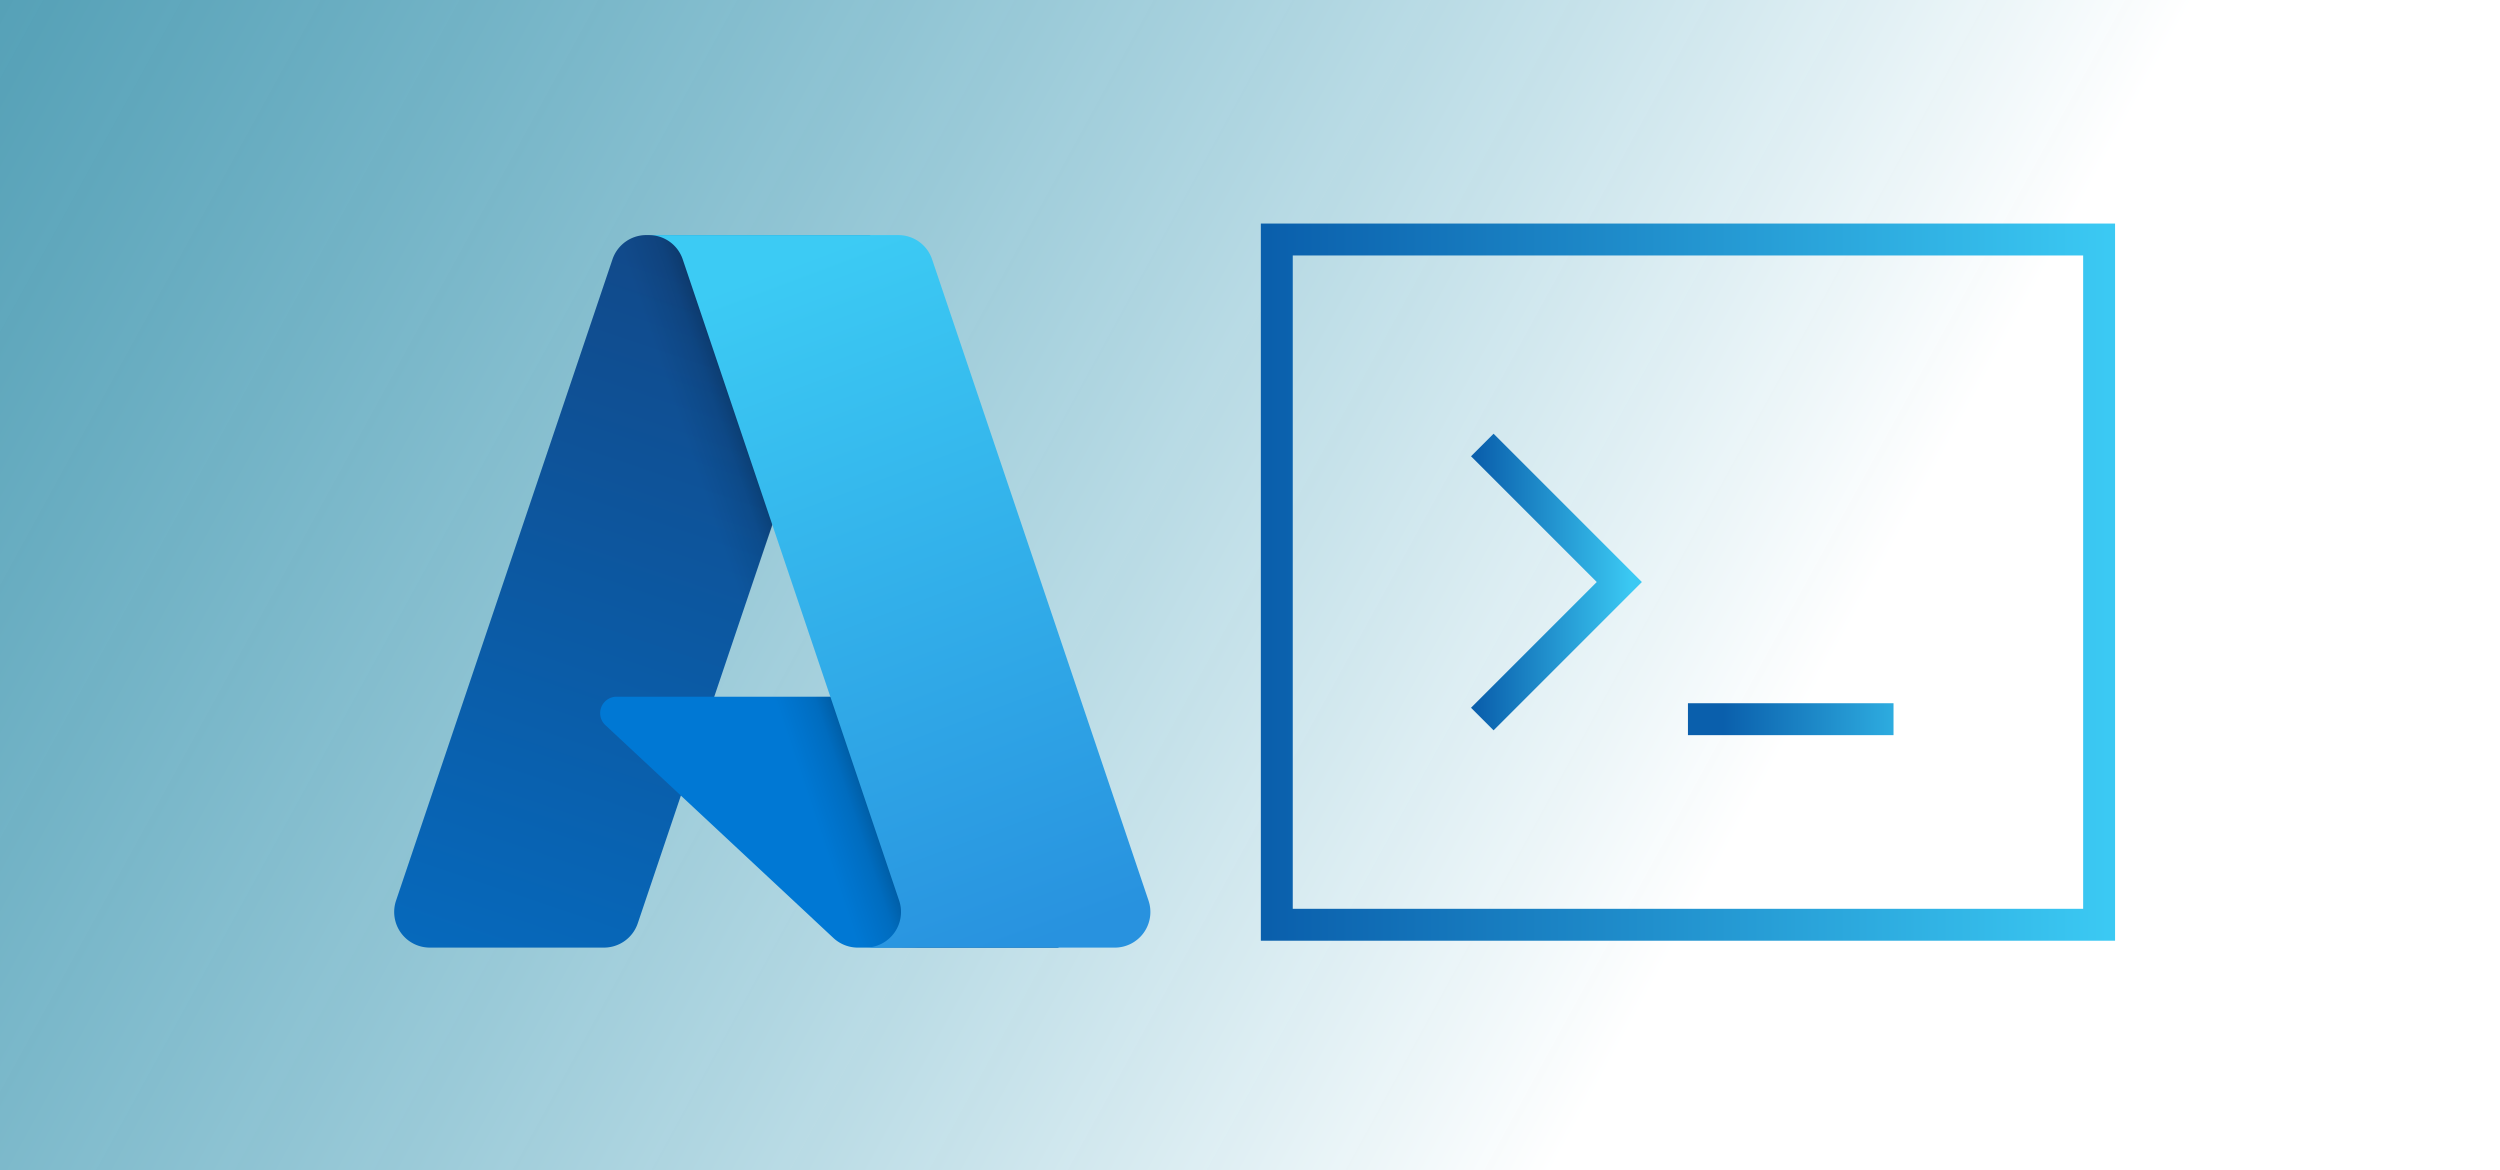 <?xml version="1.0" encoding="UTF-8" standalone="no"?>
<!-- Created with Inkscape (http://www.inkscape.org/) -->

<svg
   width="235"
   height="110"
   id="svg2"
   version="1.1"
   inkscape:version="1.4 (1:1.4+202410161351+e7c3feb100)"
   sodipodi:docname="zero-lliurex-azure-cli.svg"
   xml:space="preserve"
   xmlns:inkscape="http://www.inkscape.org/namespaces/inkscape"
   xmlns:sodipodi="http://sodipodi.sourceforge.net/DTD/sodipodi-0.dtd"
   xmlns:xlink="http://www.w3.org/1999/xlink"
   xmlns="http://www.w3.org/2000/svg"
   xmlns:svg="http://www.w3.org/2000/svg"
   xmlns:rdf="http://www.w3.org/1999/02/22-rdf-syntax-ns#"
   xmlns:cc="http://creativecommons.org/ns#"
   xmlns:dc="http://purl.org/dc/elements/1.1/"
   xmlns:a="http://ns.adobe.com/AdobeSVGViewerExtensions/3.0/"><rect width="100%" height="100%" fill="#333333" stroke="none"/><defs
     id="defs4"><linearGradient
       id="linearGradient2"
       inkscape:collect="always"><stop
         style="stop-color:#65d2f2;stop-opacity:0.69"
         offset="0"
         id="stop10" /><stop
         style="stop-color:#ffffff;stop-opacity:1"
         offset="1"
         id="stop11" /></linearGradient><linearGradient
       id="linearGradient12"
       inkscape:collect="always"><stop
         style="stop-color:#0a5fac;stop-opacity:1"
         offset="0"
         id="stop12" /><stop
         style="stop-color:#3bc9f3;stop-opacity:1"
         offset="1"
         id="stop13" /></linearGradient><linearGradient
       id="XMLID_1_-9"
       gradientUnits="userSpaceOnUse"
       x1="129"
       y1="11"
       x2="129"
       y2="245"><stop
         offset="0"
         style="stop-color:#494949"
         id="stop4132-6" /><stop
         offset="1"
         style="stop-color:#000000"
         id="stop4133-8" /><a:midPointStop
         offset="0"
         style="stop-color:#494949"
         id="midPointStop4134" /><a:midPointStop
         offset="0.5"
         style="stop-color:#494949"
         id="midPointStop4135" /><a:midPointStop
         offset="1"
         style="stop-color:#000000"
         id="midPointStop4136" /></linearGradient><linearGradient
       id="XMLID_2_-0"
       gradientUnits="userSpaceOnUse"
       x1="29.053"
       y1="29.053"
       x2="226.947"
       y2="226.947"><stop
         offset="0"
         style="stop-color:#FFFFFF"
         id="stop4140-9" /><stop
         offset="1"
         style="stop-color:#DADADA"
         id="stop4141-6" /><a:midPointStop
         offset="0"
         style="stop-color:#FFFFFF"
         id="midPointStop4142" /><a:midPointStop
         offset="0.5"
         style="stop-color:#FFFFFF"
         id="midPointStop4143" /><a:midPointStop
         offset="1"
         style="stop-color:#DADADA"
         id="midPointStop4144" /></linearGradient><linearGradient
       id="XMLID_3_-3"
       gradientUnits="userSpaceOnUse"
       x1="111.088"
       y1="53.249"
       x2="111.088"
       y2="160.792"><stop
         offset="0"
         style="stop-color:#616161"
         id="stop4152-8" /><stop
         offset="1"
         style="stop-color:#494949"
         id="stop4153-5" /><a:midPointStop
         offset="0"
         style="stop-color:#616161"
         id="midPointStop4154" /><a:midPointStop
         offset="0.5"
         style="stop-color:#616161"
         id="midPointStop4155" /><a:midPointStop
         offset="1"
         style="stop-color:#494949"
         id="midPointStop4156" /></linearGradient><linearGradient
       id="XMLID_4_-7"
       gradientUnits="userSpaceOnUse"
       x1="111.043"
       y1="157.029"
       x2="111.043"
       y2="57.003"><stop
         offset="0"
         style="stop-color:#828282"
         id="stop4159-2" /><stop
         offset="1"
         style="stop-color:#B2B2B2"
         id="stop4160-9" /><a:midPointStop
         offset="0"
         style="stop-color:#828282"
         id="midPointStop4161" /><a:midPointStop
         offset="0.5"
         style="stop-color:#828282"
         id="midPointStop4162" /><a:midPointStop
         offset="1"
         style="stop-color:#B2B2B2"
         id="midPointStop4163" /></linearGradient><linearGradient
       id="XMLID_5_-0"
       gradientUnits="userSpaceOnUse"
       x1="114.884"
       y1="157.028"
       x2="114.884"
       y2="57.004"><stop
         offset="0"
         style="stop-color:#828282"
         id="stop4166-6" /><stop
         offset="0.75"
         style="stop-color:#B2B2B2"
         id="stop4167-0" /><stop
         offset="1"
         style="stop-color:#FFFFFF"
         id="stop4168-0" /><a:midPointStop
         offset="0"
         style="stop-color:#828282"
         id="midPointStop4169" /><a:midPointStop
         offset="0.5"
         style="stop-color:#828282"
         id="midPointStop4170" /><a:midPointStop
         offset="0.75"
         style="stop-color:#B2B2B2"
         id="midPointStop4171" /><a:midPointStop
         offset="0.5"
         style="stop-color:#B2B2B2"
         id="midPointStop4172" /><a:midPointStop
         offset="1"
         style="stop-color:#FFFFFF"
         id="midPointStop4173" /></linearGradient><linearGradient
       id="XMLID_6_-8"
       gradientUnits="userSpaceOnUse"
       x1="142.326"
       y1="90.818"
       x2="142.326"
       y2="198.361"><stop
         offset="0"
         style="stop-color:#0053BD"
         id="stop4176-3" /><stop
         offset="1"
         style="stop-color:#00008D"
         id="stop4177-3" /><a:midPointStop
         offset="0"
         style="stop-color:#0053BD"
         id="midPointStop4178" /><a:midPointStop
         offset="0.5"
         style="stop-color:#0053BD"
         id="midPointStop4179" /><a:midPointStop
         offset="1"
         style="stop-color:#00008D"
         id="midPointStop4180" /></linearGradient><linearGradient
       id="XMLID_7_-9"
       gradientUnits="userSpaceOnUse"
       x1="142.278"
       y1="194.598"
       x2="142.278"
       y2="94.572"><stop
         offset="0"
         style="stop-color:#006DFF"
         id="stop4183-6" /><stop
         offset="1"
         style="stop-color:#57ADFF"
         id="stop4184-8" /><a:midPointStop
         offset="0"
         style="stop-color:#006DFF"
         id="midPointStop4185" /><a:midPointStop
         offset="0.5"
         style="stop-color:#006DFF"
         id="midPointStop4186" /><a:midPointStop
         offset="1"
         style="stop-color:#57ADFF"
         id="midPointStop4187" /></linearGradient><linearGradient
       id="XMLID_8_-7"
       gradientUnits="userSpaceOnUse"
       x1="146.121"
       y1="194.597"
       x2="146.121"
       y2="94.572"><stop
         offset="0"
         style="stop-color:#006DFF"
         id="stop4190-9" /><stop
         offset="0.75"
         style="stop-color:#57ADFF"
         id="stop4191-5" /><stop
         offset="1"
         style="stop-color:#FFFFFF"
         id="stop4192-5" /><a:midPointStop
         offset="0"
         style="stop-color:#006DFF"
         id="midPointStop4193" /><a:midPointStop
         offset="0.5"
         style="stop-color:#006DFF"
         id="midPointStop4194" /><a:midPointStop
         offset="0.75"
         style="stop-color:#57ADFF"
         id="midPointStop4195" /><a:midPointStop
         offset="0.5"
         style="stop-color:#57ADFF"
         id="midPointStop4196" /><a:midPointStop
         offset="1"
         style="stop-color:#FFFFFF"
         id="midPointStop4197" /></linearGradient><linearGradient
       id="linearGradient4948-199-3"><stop
         id="stop2912-0"
         offset="0"
         style="stop-color:#abd738;stop-opacity:1" /><stop
         id="stop2914-7"
         offset="1"
         style="stop-color:#518705;stop-opacity:1" /></linearGradient><linearGradient
       id="a7fee970-a784-4bb1-af8d-63d18e5f7db9"
       x1="-1027.165"
       x2="-997.482"
       y1="147.642"
       y2="68.561"
       gradientTransform="matrix(1.562,0,0,-1.562,2031.432,1374.171)"
       gradientUnits="userSpaceOnUse"><stop
         offset="0"
         stop-color="#3ccbf4"
         id="stop8" /><stop
         offset="1"
         stop-color="#2892df"
         id="stop9" /></linearGradient><linearGradient
       id="ac2a6fc2-ca48-4327-9a3c-d4dcc3256e15"
       x1="-1023.725"
       x2="-1029.98"
       y1="108.083"
       y2="105.968"
       gradientTransform="matrix(1.562,0,0,-1.562,2031.432,1374.171)"
       gradientUnits="userSpaceOnUse"><stop
         offset="0"
         stop-opacity=".3"
         id="stop3" /><stop
         offset=".071"
         stop-opacity=".2"
         id="stop4" /><stop
         offset=".321"
         stop-opacity=".1"
         id="stop5" /><stop
         offset=".623"
         stop-opacity=".05"
         id="stop6" /><stop
         offset="1"
         stop-opacity="0"
         id="stop7" /></linearGradient><linearGradient
       id="e399c19f-b68f-429d-b176-18c2117ff73c"
       x1="-1032.172"
       x2="-1059.213"
       y1="145.312"
       y2="65.426"
       gradientTransform="matrix(1.562,0,0,-1.562,2031.432,1374.171)"
       gradientUnits="userSpaceOnUse"><stop
         offset="0"
         stop-color="#114a8b"
         id="stop1" /><stop
         offset="1"
         stop-color="#0669bc"
         id="stop2" /></linearGradient><linearGradient
       inkscape:collect="always"
       xlink:href="#linearGradient12"
       id="linearGradient13"
       x1="116.882"
       y1="1067.202"
       x2="207.086"
       y2="1067.202"
       gradientUnits="userSpaceOnUse"
       gradientTransform="matrix(0.875,0,0,0.875,16.97,133.696)" /><linearGradient
       inkscape:collect="always"
       xlink:href="#linearGradient12"
       id="linearGradient15"
       x1="19.646"
       y1="32"
       x2="28.707"
       y2="32"
       gradientUnits="userSpaceOnUse" /><linearGradient
       inkscape:collect="always"
       xlink:href="#linearGradient12"
       id="linearGradient17"
       x1="161.984"
       y1="1081.929"
       x2="184.075"
       y2="1081.929"
       gradientUnits="userSpaceOnUse" /><linearGradient
       inkscape:collect="always"
       xlink:href="#linearGradient2"
       id="linearGradient11"
       x1="0"
       y1="1012.52"
       x2="158.667"
       y2="1099.449"
       gradientUnits="userSpaceOnUse" /></defs><sodipodi:namedview
     id="base"
     pagecolor="#ffffff"
     bordercolor="#666666"
     borderopacity="1.0"
     inkscape:pageopacity="0.0"
     inkscape:pageshadow="2"
     inkscape:zoom="2.4007812"
     inkscape:cx="104.13277"
     inkscape:cy="120.16922"
     inkscape:document-units="px"
     inkscape:current-layer="layer1"
     showgrid="false"
     inkscape:window-width="1920"
     inkscape:window-height="1008"
     inkscape:window-x="0"
     inkscape:window-y="0"
     inkscape:window-maximized="1"
     borderlayer="true"
     showguides="false"
     inkscape:showpageshadow="0"
     inkscape:pagecheckerboard="0"
     inkscape:deskcolor="#d1d1d1" /><g
     inkscape:label="Capa 1"
     inkscape:groupmode="layer"
     id="layer1"
     transform="translate(0,-1012.52)"><rect
       style="fill:url(#linearGradient11);stroke:none;stroke-width:1.953;fill-opacity:1"
       id="rect2"
       width="235"
       height="110"
       x="0"
       y="1012.52" /><g
       id="g3036"
       transform="matrix(0.678,0,0,0.678,1960.637,-459.996)"><path
         style="fill:#9b9ea0;stroke-width:1.067"
         d="m -321.6,1014.647 c -26.092,-1.221 -44.595,-5.013 -67.331,-13.8 -23.315,-9.011 -38.372,-18.31 -59.751,-36.9 -6.977,-6.067 -21.667,-22.281 -23.697,-26.157 -2.076,-3.962 -1.411,-9.219 1.808,-14.295 1.666,-2.627 10.906,-13.17 20.533,-23.429 9.627,-10.259 21.825,-23.416 27.105,-29.238 15.504,-17.095 16.134,-17.641 20.372,-17.641 4.873,0 7.118,1.248 14.535,8.08 17.426,16.052 41.55,30.795 60.995,37.275 10.403,3.467 27.885,4.707 38.147,2.706 12.875,-2.51 26.135,-12.294 31.239,-23.051 4.492,-9.466 1.209,-20.218 -9.929,-32.514 -9.51,-10.499 -17.924,-15.714 -59.359,-36.794 -33.225,-16.903 -38.259,-19.693 -53.874,-29.855 -36.811,-23.956 -61.699,-53.63 -72.897,-86.914 -1.595,-4.74 -3.401,-14.085 -4.432,-22.933 -4.794,-41.135 7.633,-77.242 36.907,-107.237 19.886,-20.376 46.242,-34.657 75.095,-40.692 65.255,-13.648 129.867,4.288 175.307,48.664 7.246,7.076 14.628,14.693 16.405,16.927 4.317,5.426 5.138,12.106 2.082,16.933 -3.002,4.741 -61.868,63.642 -65.474,65.512 -6.165,3.198 -9.462,1.625 -26.986,-12.874 -17.55,-14.521 -39.708,-24.833 -55.606,-25.879 -7.038,-0.463 -10.155,-0.126 -16.533,1.791 -14.067,4.227 -20.207,9.49 -23.364,20.026 -2.159,7.206 1.83,16.081 10.041,22.336 6.678,5.088 27.901,16.646 60.397,32.892 33.628,16.812 42.031,21.458 57.6,31.843 29.632,19.767 46.616,37.266 58.486,60.262 13.44,26.037 18.027,54.402 14.187,87.729 -4.959,43.037 -33.394,83.033 -75.31,105.929 -5.883,3.214 -14.537,7.32 -19.23,9.125 -10.456,4.022 -31.179,9.166 -42.667,10.591 -9.945,1.234 -34.048,2.086 -44.8,1.583 z m 346.133,-0.428 c -39.29,-2.085 -74.736,-17.142 -100.333,-42.619 -18.34,-18.255 -30.475,-39.469 -37.707,-65.917 -4.394,-16.07 -5.964,-28.989 -5.953,-48.988 0.011,-19.601 1.288,-29.453 5.64,-43.509 7.068,-22.825 17.18,-39.327 34.05,-55.566 12.681,-12.206 21.059,-18.443 33.368,-24.837 16.51,-8.577 26.91,-11.795 59.733,-18.486 2.967,-0.605 31.434,-1.388 64.156,-1.766 68.788,-0.793 63.335,0.268 63.273,-12.31 -0.113,-22.91 -10.782,-46.343 -24.279,-53.322 -5.609,-2.901 -18.669,-5.98 -25.263,-5.956 -17.28,0.062 -40.792,9.241 -59.401,23.188 -11.325,8.489 -14.947,9.847 -19.701,7.389 -3.765,-1.947 -62.558,-61.299 -65.498,-66.12 -4.408,-7.229 -2.33,-11.777 12.495,-27.358 15.742,-16.544 32.697,-29.621 53.683,-41.403 9.861,-5.536 27.476,-11.734 43.733,-15.387 15.268,-3.43 15.823,-3.476 43.2,-3.504 26.459,-0.027 28.395,0.111 42.133,3.008 45.726,9.644 77.412,33.909 97.987,75.038 7.33,14.653 14.292,38.92 17.197,59.941 2.193,15.873 2.24,19.578 2.272,180.463 0.032,157.935 -0.043,164.389 -1.941,167.689 -4.018,6.984 -3.804,6.961 -59.385,6.363 l -50.003,-0.538 -3.222,-2.879 c -2.962,-2.647 -3.281,-3.621 -3.952,-12.073 -0.709,-8.932 -2.083,-12.508 -4.804,-12.508 -0.728,0 -5.829,3.048 -11.336,6.773 -23.11,15.633 -44.189,23.313 -69.213,25.217 -7.333,0.558 -14.053,0.953 -14.933,0.877 -0.88,-0.075 -8.08,-0.481 -16,-0.901 z M 72.299,908.183 c 25.111,-4.997 45.361,-18.32 56.66,-37.276 1.994,-3.346 5.306,-10.982 7.358,-16.969 3.432,-10.009 3.741,-11.943 3.841,-24.037 0.102,-12.407 -0.027,-13.262 -2.286,-15.1 -3.573,-2.906 -15.808,-3.442 -68.005,-2.976 -45.447,0.406 -45.95,0.434 -54.933,3.119 -17.184,5.134 -25.376,11.309 -31.534,23.768 -9.088,18.388 -4.33,41.791 11.549,56.809 7.201,6.81 19.487,12.911 28.531,14.167 10.202,1.417 38.522,0.544 48.82,-1.505 z M 312.535,1013.045 c -1.809,-0.371 -4.295,-1.571 -5.526,-2.667 -5.434,-4.84 -5.142,12.347 -5.142,-303.397 0,-272.927 0.131,-294.815 1.781,-298.294 0.98,-2.065 3.26,-4.662 5.067,-5.773 3.132,-1.924 5.969,-2.006 60.599,-1.741 l 57.313,0.278 3.487,3.487 3.487,3.487 0.254,297.846 c 0.201,235.345 -0.024,298.394 -1.069,300.454 -0.728,1.435 -2.785,3.462 -4.572,4.506 -2.98,1.741 -7.759,1.922 -57.819,2.192 -30.014,0.162 -56.05,-0.01 -57.859,-0.38 z m 389.332,-0.6 c -1.467,-0.248 -10.107,-1.659 -19.2,-3.136 -17.624,-2.863 -35.149,-7.998 -54.933,-16.095 -11.887,-4.865 -16.205,-7.065 -27.733,-14.129 -3.52,-2.157 -8.858,-5.388 -11.862,-7.181 -15.957,-9.521 -48.026,-39.294 -62.543,-58.068 -25.442,-32.899 -42.201,-73.61 -47.402,-115.149 -1.759,-14.048 -1.925,-26.41 -1.925,-143.902 -5.5e-4,-120.87 0.112,-128.739 1.884,-131.982 3.729,-6.824 2.466,-6.691 62.862,-6.625 58.927,0.065 60.183,0.175 64.218,5.616 2.188,2.951 2.238,4.103 2.546,59.2 l 0.314,56.19 2.645,2.667 2.645,2.667 54.643,0.27 c 60.945,0.301 57.813,-0.094 61.841,7.806 1.702,3.338 1.865,8.337 1.867,57.292 0,58.415 -0.046,58.917 -5.994,62.816 -2.756,1.807 -7.033,1.989 -58.318,2.483 l -55.344,0.533 -2.038,2.518 C 608.917,777.623 608,780.341 608,782.277 c 0,10.624 7.241,33.893 15.096,48.509 8.042,14.965 24.102,31.832 38.823,40.775 14.396,8.745 23.956,12.502 38.933,15.299 35.644,6.658 58.49,1.08 88.657,-21.644 11.616,-8.75 15.579,-10.114 21.096,-7.261 1.908,0.987 20.632,18.931 41.609,39.877 40.793,40.732 40.568,40.445 37.991,48.318 -1.522,4.65 -17.784,18.932 -33.748,29.639 -28.351,19.014 -60.774,30.87 -98.058,35.857 -10.351,1.385 -49.765,1.942 -56.533,0.799 z M 993.6,588.018 c -3.52,-1.473 -9.52,-3.401 -13.333,-4.285 -11.249,-2.606 -19.064,-5.836 -27.594,-11.405 -4.412,-2.88 -13.081,-8.109 -19.263,-11.619 -6.182,-3.51 -15.089,-9.641 -19.792,-13.625 -4.703,-3.984 -13.557,-10.963 -19.676,-15.508 -6.119,-4.546 -14.232,-11.443 -18.03,-15.327 -9.357,-9.57 -25.641,-32.446 -32.363,-45.462 -3.03,-5.867 -7.903,-13.787 -10.831,-17.6 -10.727,-13.974 -15.406,-28.006 -14.124,-42.357 0.758,-8.485 -0.565,-24.117 -3.65,-43.112 -2.871,-17.682 -3.792,-38.925 -2.179,-50.286 1.528,-10.763 0.983,-13.161 -4.939,-21.761 -5.488,-7.969 -5.711,-12.628 -1.382,-28.986 1.908,-7.212 4.497,-14.639 5.752,-16.505 3.137,-4.661 8.785,-6.407 18.204,-5.627 14.103,1.168 41.625,2.817 62.555,3.747 22.327,0.992 25.933,1.817 28.38,6.488 1.909,3.645 1.162,8.207 -3.494,21.333 -4.483,12.64 -5.529,23.154 -2.597,26.096 0.904,0.907 4.84,2.535 8.746,3.618 14.66,4.065 16.358,6.674 16.041,24.641 -0.622,35.147 14.998,74.815 38.103,96.765 16.347,15.53 23.388,20.502 41.222,29.106 11.121,5.365 17.831,9.238 18.94,10.932 0.945,1.443 2.153,6.082 2.684,10.309 1.18,9.399 2.587,11.653 10.713,17.172 5.144,3.493 6.615,5.16 7.674,8.696 1.287,4.297 1.2,4.585 -4.947,16.253 -3.442,6.533 -9.194,16.203 -12.782,21.489 -3.588,5.285 -8.135,13.685 -10.103,18.667 -4.894,12.383 -8.711,18.915 -14.138,24.195 -7.699,7.49 -13.182,8.402 -23.796,3.96 z m 244.784,-58.958 c -2.045,-1.096 -7.558,-4.268 -12.251,-7.049 -4.693,-2.781 -16.453,-9.187 -26.133,-14.236 -18.842,-9.828 -38.819,-21.323 -41.867,-24.092 -4,-3.634 -1.903,-8.016 6.152,-12.86 10.43,-6.271 19.852,-13.357 25.465,-19.15 8.627,-8.905 22.98,-26.499 27.87,-34.163 5.281,-8.277 13.294,-25.243 14.006,-29.654 0.772,-4.783 -2.408,-7.469 -12.293,-10.385 -9.27,-2.735 -12.933,-5.835 -12.933,-10.947 0,-1.958 0.769,-9.3 1.709,-16.315 6.582,-49.127 -17.187,-100.76 -59,-128.162 -9.475,-6.21 -14.455,-8.612 -30.405,-14.664 -15.714,-5.963 -17.89,-9.708 -14.113,-24.286 0.912,-3.519 1.512,-8.148 1.333,-10.287 -0.279,-3.34 -0.927,-4.191 -4.591,-6.023 -3.957,-1.979 -6.438,-2.136 -34.196,-2.166 -27.922,-0.031 -30.149,-0.174 -33.204,-2.133 -1.801,-1.155 -11.839,-11.22 -22.307,-22.367 -10.468,-11.147 -24.847,-26.267 -31.954,-33.6 -7.107,-7.333 -13.72,-14.52 -14.697,-15.971 -2.407,-3.576 -2.326,-10.934 0.145,-13.17 4.793,-4.338 39.394,-15.823 53.546,-17.775 4.4,-0.607 11.84,-1.935 16.533,-2.952 6.94,-1.504 13.912,-1.843 37.333,-1.815 26.271,0.03 30.341,0.289 46.349,2.944 9.652,1.601 22.017,4.342 27.48,6.091 5.462,1.75 10.452,3.181 11.09,3.181 4.959,0 45.66,19.078 61.8,28.968 17.189,10.533 42.066,30.946 45.276,37.152 0.884,1.709 1.609,5.651 1.611,8.76 0,6.822 1.147,8.85 12.893,22.901 15.269,18.263 29.25,41.411 39.825,65.935 5.858,13.584 13.04,35.46 14.363,43.751 0.562,3.52 2.119,12.16 3.461,19.2 2.132,11.189 2.44,16.157 2.448,39.467 0.011,24.424 -0.23,27.936 -2.834,41.76 -3.227,17.132 -4.953,22.052 -8.378,23.885 -3.433,1.837 -14.615,0.743 -26.049,-2.549 -9.543,-2.748 -29.05,-6.586 -39.71,-7.814 -6.505,-0.749 -8.014,0.922 -5.506,6.097 1.453,2.998 19.155,22.336 41.108,44.907 10.164,10.451 11.042,11.682 11.042,15.492 0,4.871 -6.39,16.777 -14.619,27.235 -2.908,3.696 -6.91,9.119 -8.893,12.053 -5.173,7.65 -23.808,27.685 -30.332,32.61 -6.355,4.798 -10.656,5.368 -16.572,2.197 z"
         id="path3050"
         inkscape:connector-curvature="0" /><path
         style="fill:#e3c608;stroke-width:1.067"
         d="m -316.267,1012.404 c -25.967,-0.759 -47.897,-4.677 -67.137,-11.993 -23.871,-9.077 -37.085,-16.536 -55.66,-31.415 -9.182,-7.355 -27.129,-25.645 -30.428,-31.009 -4.309,-7.005 -1.937,-11.522 16.264,-30.977 6.564,-7.016 19.617,-21.079 29.007,-31.252 9.39,-10.173 18.165,-18.994 19.501,-19.602 3.816,-1.739 7.711,-0.109 14.189,5.938 19.227,17.949 43.142,32.648 63.597,39.091 9.426,2.969 29.427,4.085 39.168,2.186 13.15,-2.564 26.091,-11.988 31.795,-23.155 3.772,-7.384 3.541,-16.1 -0.63,-23.763 -4.595,-8.442 -15.779,-19.877 -25.702,-26.278 -4.822,-3.111 -24.037,-13.442 -42.7,-22.958 -33.258,-16.958 -53.163,-28.452 -65.932,-38.072 -24.064,-18.129 -42.969,-39.3 -53.064,-59.425 -19.93,-39.733 -16.418,-90.227 8.875,-127.606 5.94,-8.779 23.832,-26.741 34.055,-34.191 17.163,-12.507 36.547,-20.769 58.872,-25.093 13.811,-2.675 17.492,-2.957 38.728,-2.966 21.53,-0.01 24.614,0.232 37.374,2.92 15.368,3.238 35.179,9.555 44.226,14.103 10.877,5.467 28.878,16.74 36.599,22.919 11.655,9.328 30.051,28.748 31.558,33.315 2.324,7.041 0.39,9.552 -33.312,43.266 -30.919,30.931 -31.227,31.2 -35.643,31.2 -3.737,0 -5.365,-0.776 -10.095,-4.81 -37.378,-31.878 -67.599,-41.457 -93.758,-29.718 -13.902,6.239 -20.36,20.407 -14.664,32.173 5.049,10.429 11.265,14.403 67.049,42.861 52.959,27.016 67.036,35.756 88.848,55.161 24.308,21.624 39.367,50.378 43.474,83.009 2.15,17.079 0.816,40.891 -3.166,56.524 -9.56,37.535 -35.017,68.951 -72.058,88.927 -27.567,14.867 -60.877,21.812 -99.233,20.691 z m 331.2,-1.011 c -10.712,-1.392 -33.357,-7.286 -43.604,-11.348 -40.797,-16.176 -71.722,-52.092 -82.825,-96.191 -4.762,-18.913 -6.297,-34.335 -5.512,-55.375 0.575,-15.404 1.039,-18.575 4.539,-31.009 4.257,-15.121 10.577,-28.792 18.872,-40.82 5.518,-8.001 21.189,-23.743 30.951,-31.091 16.274,-12.249 37.605,-20.967 64.78,-26.475 L 20.8,715.299 76.267,714.897 c 30.507,-0.222 57.053,-0.664 58.993,-0.983 6.265,-1.03 7.679,-3.535 7.637,-13.527 -0.097,-22.839 -8.574,-43.728 -21.566,-53.14 -6.933,-5.022 -20.211,-8.925 -30.13,-8.855 -16.726,0.117 -44.185,10.534 -59.376,22.525 -9.655,7.621 -11.748,8.789 -15.824,8.828 -3.493,0.034 -5.728,-1.979 -34.725,-31.278 -17.831,-18.017 -31.79,-32.997 -32.872,-35.277 -1.823,-3.841 -1.813,-4.102 0.301,-8.45 2.737,-5.63 19.109,-23.252 29.458,-31.709 26.284,-21.477 52.654,-34.335 82.446,-40.198 13.221,-2.602 16.899,-2.875 39.126,-2.907 22.525,-0.032 25.792,0.208 39.907,2.933 17.302,3.341 28.03,7.093 42.636,14.909 40.299,21.567 65.928,64.329 72.691,121.285 1.988,16.74 2.09,25.433 2.095,177.901 0.005,172.848 0.253,165.163 -5.453,169.16 -2.207,1.546 -7.858,1.739 -50.814,1.739 -52.933,0 -54.29,-0.144 -56.535,-6.002 -0.646,-1.685 -1.375,-6.767 -1.621,-11.293 -0.756,-13.924 -3.402,-14.587 -17.898,-4.485 -15.384,10.721 -30.874,18.092 -46.141,21.955 -12.302,3.114 -14.258,3.305 -36.466,3.57 -12.907,0.154 -25.147,0.061 -27.2,-0.206 z M 68.267,911.183 c 20.076,-3.27 35.816,-10.224 47.613,-21.033 9.161,-8.394 15.479,-17.135 19.717,-27.276 5.141,-12.3 6.317,-17.61 7,-31.593 0.713,-14.603 -0.536,-19.002 -5.816,-20.479 -1.603,-0.449 -27.874,-0.815 -58.381,-0.815 -54.752,0 -55.576,0.032 -63.963,2.46 -17.426,5.045 -26.708,12.121 -33.242,25.342 -3.295,6.668 -3.934,9.169 -4.391,17.2 -0.965,16.961 4.685,31.04 17.085,42.577 8.503,7.911 18.025,12.647 28.51,14.178 4.4,0.643 9.2,1.374 10.667,1.624 4.584,0.783 24.611,-0.461 35.2,-2.186 z m 241.737,97.654 c -1.55,-1.219 -3.297,-3.113 -3.884,-4.209 -0.703,-1.314 -1.072,-102.65 -1.082,-297.671 -0.014,-269.138 0.138,-295.912 1.69,-298.28 3.685,-5.624 4.637,-5.705 62.829,-5.386 52.677,0.289 53.816,0.34 56.766,2.531 1.656,1.23 3.604,3.39 4.328,4.8 1.036,2.016 1.321,65.394 1.333,296.75 0.014,260.892 -0.167,294.54 -1.602,297.315 -3.332,6.444 -2.555,6.365 -62.718,6.365 -53.91,0 -54.89,-0.038 -57.66,-2.216 z m 396.663,1.543 c -1.76,-0.275 -9.886,-1.445 -18.057,-2.6 -20.683,-2.924 -36.747,-7.33 -57.143,-15.673 -48.155,-19.698 -93.096,-58.384 -119.764,-103.094 -11.312,-18.965 -20.178,-40.147 -25.454,-60.812 -6.752,-26.447 -6.468,-20.688 -7.188,-145.68 C 478.697,619.453 478.64,558.143 478.933,546.274 l 0.533,-21.579 2.958,-2.955 2.958,-2.955 h 55.756 c 51.921,0 55.958,0.132 58.69,1.922 1.614,1.057 3.392,3.129 3.953,4.603 0.595,1.565 1.044,24.739 1.079,55.678 0.044,38.123 0.418,54.045 1.333,56.731 0.867,2.543 2.463,4.328 5.007,5.598 3.402,1.7 8.387,1.865 56.216,1.867 35.461,10e-4 53.307,0.377 55.024,1.159 1.397,0.637 3.438,2.676 4.534,4.533 1.887,3.194 1.98,6.3 1.738,57.776 -0.237,50.546 -0.392,54.589 -2.184,57.067 -3.643,5.037 -5.676,5.209 -62.311,5.273 l -53.115,0.06 -2.618,2.618 c -2.072,2.072 -2.618,3.715 -2.618,7.882 0,18.354 11.307,48.063 24.704,64.91 16.946,21.31 41.468,36.783 67.563,42.63 10.638,2.384 15.323,2.862 27.733,2.834 13.485,-0.031 15.929,-0.342 25.2,-3.201 11.592,-3.575 26.926,-11.658 37.209,-19.613 14.06,-10.876 17.573,-11.828 24.415,-6.609 3.954,3.016 61.671,60.486 70.73,70.427 8.275,9.081 7.094,12.705 -8.435,25.892 -31.128,26.433 -69.275,43.448 -111.251,49.624 -10.861,1.598 -50.595,2.944 -57.067,1.933 z M 993.6,588.018 c -3.52,-1.473 -9.52,-3.401 -13.333,-4.285 -11.249,-2.606 -19.064,-5.836 -27.594,-11.405 -4.412,-2.88 -13.081,-8.109 -19.263,-11.619 -6.182,-3.51 -15.089,-9.641 -19.792,-13.625 -4.703,-3.984 -13.557,-10.963 -19.676,-15.508 -6.119,-4.546 -14.232,-11.443 -18.03,-15.327 -9.357,-9.57 -25.641,-32.446 -32.363,-45.462 -3.03,-5.867 -7.846,-13.72 -10.704,-17.452 -5.354,-6.992 -9.476,-14.357 -12.279,-21.938 -1.186,-3.208 -1.703,-10.195 -1.978,-26.743 -0.282,-16.935 -0.923,-25.393 -2.628,-34.667 -1.296,-7.05 -2.508,-19.202 -2.851,-28.574 -0.53,-14.505 -0.332,-17.404 1.795,-26.233 2.689,-11.163 2.776,-10.771 -4.748,-21.257 -5.388,-7.508 -5.57,-10.297 -1.663,-25.483 3.615,-14.053 4.938,-16.885 9.187,-19.669 2.887,-1.891 8.235,-1.755 72.988,1.869 31.515,1.763 32.326,2.461 25.722,22.122 -5.588,16.636 -6.939,23.546 -5.571,28.499 1.567,5.674 4.088,8.159 6.804,6.706 2.963,-1.586 9.646,-0.513 13.384,2.149 5.344,3.805 7.581,11.008 8.739,28.127 0.566,8.366 1.541,17.371 2.167,20.011 5.1,21.494 14.049,41.385 26.36,58.589 10.123,14.147 29.455,30.37 46.348,38.893 13.408,6.764 21.206,12.039 23.918,16.178 0.993,1.515 2.187,5.174 2.655,8.132 1.119,7.078 2.871,9.533 10.5,14.714 5.144,3.493 6.615,5.16 7.674,8.696 1.287,4.297 1.2,4.585 -4.947,16.253 -3.442,6.533 -9.194,16.203 -12.782,21.489 -3.588,5.285 -8.135,13.685 -10.103,18.667 -4.894,12.383 -8.711,18.915 -14.138,24.195 -7.699,7.49 -13.182,8.402 -23.796,3.96 z m 246.246,-67.041 c -1.845,-0.803 -5.229,-3.153 -7.519,-5.222 -2.544,-2.299 -6.214,-4.279 -9.431,-5.089 -2.897,-0.729 -9.593,-3.527 -14.881,-6.217 -5.288,-2.69 -12.521,-6.224 -16.072,-7.853 -3.552,-1.629 -9.331,-5.463 -12.842,-8.519 -3.512,-3.056 -7.511,-6.299 -8.887,-7.206 l -2.502,-1.649 3.078,-1.959 c 1.693,-1.077 4.205,-3.351 5.583,-5.053 1.378,-1.702 4.822,-4.268 7.654,-5.703 2.93,-1.484 5.469,-3.615 5.89,-4.941 0.407,-1.282 4.162,-5.799 8.346,-10.037 18.397,-18.638 23.923,-25.454 26.768,-33.011 1.511,-4.013 3.234,-7.884 3.829,-8.601 0.595,-0.717 2.49,-4.21 4.21,-7.761 4.959,-10.237 8.641,-10.928 15.694,-2.947 2.221,2.513 5.999,5.802 8.395,7.309 2.397,1.507 7.197,5.975 10.667,9.929 3.47,3.954 7.749,8.706 9.509,10.561 1.76,1.855 6.32,7.157 10.133,11.783 3.813,4.626 8.493,9.912 10.4,11.746 1.907,1.834 3.467,4.336 3.467,5.56 0,4.961 -6.468,16.569 -13.148,23.598 -3.708,3.901 -7.799,8.942 -9.091,11.201 -3.414,5.969 -18.951,22.581 -25.668,27.444 -6.206,4.493 -8.355,4.911 -13.581,2.637 z m -8.903,-22.99 c 0.957,0 0.529,-5.732 -0.558,-7.492 -0.786,-1.273 -4.45,-1.379 -5.209,-0.151 -0.303,0.49 0,2.668 0.662,4.841 0.822,2.679 1.694,3.765 2.708,3.376 0.823,-0.316 1.901,-0.574 2.397,-0.574 z m 78.341,-103.986 c -4.721,-1.397 -13.121,-3.32 -18.667,-4.274 -5.546,-0.954 -14.822,-2.929 -20.614,-4.389 -7.893,-1.989 -12.723,-2.58 -19.288,-2.357 -8.176,0.277 -8.986,0.105 -12.185,-2.587 -1.885,-1.586 -5.445,-3.402 -7.912,-4.036 -18.683,-4.801 -20.506,-6.073 -19.632,-13.694 2.872,-25.028 3.082,-29.463 1.924,-40.487 -3.834,-36.497 -20.724,-69.255 -48.088,-93.27 -12.807,-11.239 -24.399,-17.886 -42.551,-24.399 -15.309,-5.493 -17.219,-8.433 -13.482,-20.75 1.664,-5.485 2.073,-11.859 0.949,-14.788 -1.337,-3.485 -8.146,-5.393 -26.659,-7.471 -3,-0.337 -13.245,-0.118 -22.765,0.487 -11.904,0.756 -18.588,0.755 -21.404,-0.003 -3.354,-0.903 -7.818,-4.997 -24.701,-22.654 -11.334,-11.853 -26.417,-27.581 -33.517,-34.951 -22.076,-22.915 -21.436,-24.768 12.375,-35.887 9.098,-2.992 21.47,-5.979 33.6,-8.113 18.332,-3.225 20.43,-3.374 46.4,-3.3 32.186,0.092 48.004,2.065 72.533,9.05 38.828,11.056 78.77,32.546 106.475,57.285 9.414,8.406 10.858,10.968 10.858,19.255 0,3.511 0.462,7.6 1.028,9.086 0.565,1.486 4.684,6.918 9.153,12.069 9.736,11.224 23.686,31.842 31.956,47.234 19.886,37.007 28.965,72.453 30.078,117.424 0.497,20.06 0.277,24.934 -1.708,37.867 -3.404,22.178 -4.371,25.886 -7.371,28.246 -3.353,2.638 -6.219,2.537 -16.785,-0.589 z"
         id="path3048"
         inkscape:connector-curvature="0" /><path
         style="fill:#759296;stroke-width:1.067"
         d="m -316.267,1012.404 c -25.967,-0.759 -47.897,-4.677 -67.137,-11.993 -23.871,-9.077 -37.085,-16.536 -55.66,-31.415 -9.182,-7.355 -27.129,-25.645 -30.428,-31.009 -4.309,-7.005 -1.937,-11.522 16.264,-30.977 6.564,-7.016 19.617,-21.079 29.007,-31.252 9.39,-10.173 18.165,-18.994 19.501,-19.602 3.816,-1.739 7.711,-0.109 14.189,5.938 19.227,17.949 43.142,32.648 63.597,39.091 9.426,2.969 29.427,4.085 39.168,2.186 13.15,-2.564 26.091,-11.988 31.795,-23.155 3.772,-7.384 3.541,-16.1 -0.63,-23.763 -4.595,-8.442 -15.779,-19.877 -25.702,-26.278 -4.822,-3.111 -24.037,-13.442 -42.7,-22.958 -33.258,-16.958 -53.163,-28.452 -65.932,-38.072 -24.064,-18.129 -42.969,-39.3 -53.064,-59.425 -19.93,-39.733 -16.418,-90.227 8.875,-127.606 5.94,-8.779 23.832,-26.741 34.055,-34.191 17.163,-12.507 36.547,-20.769 58.872,-25.093 13.811,-2.675 17.492,-2.957 38.728,-2.966 21.53,-0.01 24.614,0.232 37.374,2.92 15.368,3.238 35.179,9.555 44.226,14.103 10.877,5.467 28.878,16.74 36.599,22.919 11.655,9.328 30.051,28.748 31.558,33.315 2.324,7.041 0.39,9.552 -33.312,43.266 -30.919,30.931 -31.227,31.2 -35.643,31.2 -3.737,0 -5.365,-0.776 -10.095,-4.81 -37.378,-31.878 -67.599,-41.457 -93.758,-29.718 -13.902,6.239 -20.36,20.407 -14.664,32.173 5.049,10.429 11.265,14.403 67.049,42.861 52.959,27.016 67.036,35.756 88.848,55.161 24.308,21.624 39.367,50.378 43.474,83.009 2.15,17.079 0.816,40.891 -3.166,56.524 -9.56,37.535 -35.017,68.951 -72.058,88.927 -27.567,14.867 -60.877,21.812 -99.233,20.691 z m 331.2,-1.011 c -10.712,-1.392 -33.357,-7.286 -43.604,-11.348 -40.797,-16.176 -71.722,-52.092 -82.825,-96.191 -4.762,-18.913 -6.297,-34.335 -5.512,-55.375 0.575,-15.404 1.039,-18.575 4.539,-31.009 4.257,-15.121 10.577,-28.792 18.872,-40.82 5.518,-8.001 21.189,-23.743 30.951,-31.091 16.274,-12.249 37.605,-20.967 64.78,-26.475 L 20.8,715.299 76.267,714.897 c 30.507,-0.222 57.053,-0.664 58.993,-0.983 6.265,-1.03 7.679,-3.535 7.637,-13.527 -0.097,-22.839 -8.574,-43.728 -21.566,-53.14 -6.933,-5.022 -20.211,-8.925 -30.13,-8.855 -16.726,0.117 -44.185,10.534 -59.376,22.525 -9.655,7.621 -11.748,8.789 -15.824,8.828 -3.493,0.034 -5.728,-1.979 -34.725,-31.278 -17.831,-18.017 -31.79,-32.997 -32.872,-35.277 -1.823,-3.841 -1.813,-4.102 0.301,-8.45 2.737,-5.63 19.109,-23.252 29.458,-31.709 26.284,-21.477 52.654,-34.335 82.446,-40.198 13.221,-2.602 16.899,-2.875 39.126,-2.907 22.525,-0.032 25.792,0.208 39.907,2.933 17.302,3.341 28.03,7.093 42.636,14.909 40.299,21.567 65.928,64.329 72.691,121.285 1.988,16.74 2.09,25.433 2.095,177.901 0.005,172.848 0.253,165.163 -5.453,169.16 -2.207,1.546 -7.858,1.739 -50.814,1.739 -52.933,0 -54.29,-0.144 -56.535,-6.002 -0.646,-1.685 -1.375,-6.767 -1.621,-11.293 -0.756,-13.924 -3.402,-14.587 -17.898,-4.485 -15.384,10.721 -30.874,18.092 -46.141,21.955 -12.302,3.114 -14.258,3.305 -36.466,3.57 -12.907,0.154 -25.147,0.061 -27.2,-0.206 z M 68.267,911.183 c 20.076,-3.27 35.816,-10.224 47.613,-21.033 9.161,-8.394 15.479,-17.135 19.717,-27.276 5.141,-12.3 6.317,-17.61 7,-31.593 0.713,-14.603 -0.536,-19.002 -5.816,-20.479 -1.603,-0.449 -27.874,-0.815 -58.381,-0.815 -54.752,0 -55.576,0.032 -63.963,2.46 -17.426,5.045 -26.708,12.121 -33.242,25.342 -3.295,6.668 -3.934,9.169 -4.391,17.2 -0.965,16.961 4.685,31.04 17.085,42.577 8.503,7.911 18.025,12.647 28.51,14.178 4.4,0.643 9.2,1.374 10.667,1.624 4.584,0.783 24.611,-0.461 35.2,-2.186 z m 241.737,97.654 c -1.55,-1.219 -3.297,-3.113 -3.884,-4.209 -0.703,-1.314 -1.072,-102.65 -1.082,-297.671 -0.014,-269.138 0.138,-295.912 1.69,-298.28 3.685,-5.624 4.637,-5.705 62.829,-5.386 52.677,0.289 53.816,0.34 56.766,2.531 1.656,1.23 3.604,3.39 4.328,4.8 1.036,2.016 1.321,65.394 1.333,296.75 0.014,260.892 -0.167,294.54 -1.602,297.315 -3.332,6.444 -2.555,6.365 -62.718,6.365 -53.91,0 -54.89,-0.038 -57.66,-2.216 z m 396.663,1.543 c -1.76,-0.275 -9.886,-1.445 -18.057,-2.6 -20.683,-2.924 -36.747,-7.33 -57.143,-15.673 -48.155,-19.698 -93.096,-58.384 -119.764,-103.094 -11.312,-18.965 -20.178,-40.147 -25.454,-60.812 -6.752,-26.447 -6.468,-20.688 -7.188,-145.68 C 478.697,619.453 478.64,558.143 478.933,546.274 l 0.533,-21.579 2.958,-2.955 2.958,-2.955 h 55.756 c 51.921,0 55.958,0.132 58.69,1.922 1.614,1.057 3.392,3.129 3.953,4.603 0.595,1.565 1.044,24.739 1.079,55.678 0.044,38.123 0.418,54.045 1.333,56.731 0.867,2.543 2.463,4.328 5.007,5.598 3.402,1.7 8.387,1.865 56.216,1.867 35.461,10e-4 53.307,0.377 55.024,1.159 1.397,0.637 3.438,2.676 4.534,4.533 1.887,3.194 1.98,6.3 1.738,57.776 -0.237,50.546 -0.392,54.589 -2.184,57.067 -3.643,5.037 -5.676,5.209 -62.311,5.273 l -53.115,0.06 -2.618,2.618 c -2.072,2.072 -2.618,3.715 -2.618,7.882 0,18.354 11.307,48.063 24.704,64.91 16.946,21.31 41.468,36.783 67.563,42.63 10.638,2.384 15.323,2.862 27.733,2.834 13.485,-0.031 15.929,-0.342 25.2,-3.201 11.592,-3.575 26.926,-11.658 37.209,-19.613 14.06,-10.876 17.573,-11.828 24.415,-6.609 3.954,3.016 61.671,60.486 70.73,70.427 8.275,9.081 7.094,12.705 -8.435,25.892 -31.128,26.433 -69.275,43.448 -111.251,49.624 -10.861,1.598 -50.595,2.944 -57.067,1.933 z M 1239.846,520.977 c -1.845,-0.803 -5.229,-3.153 -7.519,-5.222 -2.544,-2.299 -6.214,-4.279 -9.431,-5.089 -2.897,-0.729 -9.593,-3.527 -14.881,-6.217 -5.288,-2.69 -12.521,-6.224 -16.072,-7.853 -3.552,-1.629 -9.331,-5.463 -12.842,-8.519 -3.512,-3.056 -7.511,-6.299 -8.887,-7.206 l -2.502,-1.649 3.078,-1.959 c 1.693,-1.077 4.205,-3.351 5.583,-5.053 1.378,-1.702 4.822,-4.268 7.654,-5.703 2.93,-1.484 5.469,-3.615 5.89,-4.941 0.407,-1.282 4.162,-5.799 8.346,-10.037 18.397,-18.638 23.923,-25.454 26.768,-33.011 1.511,-4.013 3.234,-7.884 3.829,-8.601 0.595,-0.717 2.49,-4.21 4.21,-7.761 4.959,-10.237 8.641,-10.928 15.694,-2.947 2.221,2.513 5.999,5.802 8.395,7.309 2.397,1.507 7.197,5.975 10.667,9.929 3.47,3.954 7.749,8.706 9.509,10.561 1.76,1.855 6.32,7.157 10.133,11.783 3.813,4.626 8.493,9.912 10.4,11.746 1.907,1.834 3.467,4.336 3.467,5.56 0,4.961 -6.468,16.569 -13.148,23.598 -3.708,3.901 -7.799,8.942 -9.091,11.201 -3.414,5.969 -18.951,22.581 -25.668,27.444 -6.206,4.493 -8.355,4.911 -13.581,2.637 z m -8.903,-22.99 c 0.957,0 0.529,-5.732 -0.558,-7.492 -0.786,-1.273 -4.45,-1.379 -5.209,-0.151 -0.303,0.49 0,2.668 0.662,4.841 0.822,2.679 1.694,3.765 2.708,3.376 0.823,-0.316 1.901,-0.574 2.397,-0.574 z m -211.061,-23.502 c -1.385,-1.154 -2.345,-2.142 -2.133,-2.196 5.724,-1.454 11.761,0.424 10.085,3.136 -1.158,1.873 -5.139,1.403 -7.952,-0.94 z m 289.402,-80.484 c -4.721,-1.397 -13.121,-3.32 -18.667,-4.274 -5.546,-0.954 -14.822,-2.929 -20.614,-4.389 -7.893,-1.989 -12.723,-2.58 -19.288,-2.357 -8.176,0.277 -8.986,0.105 -12.185,-2.587 -1.885,-1.586 -5.445,-3.402 -7.912,-4.036 -18.683,-4.801 -20.506,-6.073 -19.632,-13.694 2.872,-25.028 3.082,-29.463 1.924,-40.487 -3.834,-36.497 -20.724,-69.255 -48.088,-93.27 -12.807,-11.239 -24.399,-17.886 -42.551,-24.399 -15.309,-5.493 -17.219,-8.433 -13.482,-20.75 1.664,-5.485 2.073,-11.859 0.949,-14.788 -1.337,-3.485 -8.146,-5.393 -26.659,-7.471 -3,-0.337 -13.245,-0.118 -22.765,0.487 -11.904,0.756 -18.588,0.755 -21.404,-0.003 -3.354,-0.903 -7.818,-4.997 -24.701,-22.654 -11.334,-11.853 -26.417,-27.581 -33.517,-34.951 -22.076,-22.915 -21.436,-24.768 12.375,-35.887 9.098,-2.992 21.47,-5.979 33.6,-8.113 18.332,-3.225 20.43,-3.374 46.4,-3.3 32.186,0.092 48.004,2.065 72.533,9.05 38.828,11.056 78.77,32.546 106.475,57.285 9.414,8.406 10.858,10.968 10.858,19.255 0,3.511 0.462,7.6 1.028,9.086 0.565,1.486 4.684,6.918 9.153,12.069 9.736,11.224 23.686,31.842 31.956,47.234 19.886,37.007 28.965,72.453 30.078,117.424 0.497,20.06 0.277,24.934 -1.708,37.867 -3.404,22.178 -4.371,25.886 -7.371,28.246 -3.353,2.638 -6.219,2.537 -16.785,-0.589 z M 844.996,379.873 c 0.431,-3.723 5.353,-5.861 7.817,-3.397 2.394,2.394 -0.675,6.311 -4.944,6.311 -2.868,0 -3.174,-0.311 -2.873,-2.914 z m 40.756,-29.567 c -2.628,-2.743 -7.636,-6.338 -11.127,-7.99 -3.492,-1.651 -7.911,-4.193 -9.82,-5.648 -3.994,-3.044 -14.014,-8.278 -16.919,-8.837 -1.512,-0.291 -2.233,0.588 -3.088,3.764 -1.535,5.699 -5.356,8.546 -10.446,7.782 -4.505,-0.676 -6.935,-3.216 -8.693,-9.082 -1.02,-3.406 -0.931,-4.575 0.539,-7.064 1.723,-2.917 1.676,-3.111 -2.137,-8.78 -7.609,-11.316 -8.638,-12.808 -12.619,-18.299 -6.779,-9.349 -7.03,-11.612 -3.038,-27.296 3.675,-14.435 4.987,-17.277 9.275,-20.086 2.887,-1.891 8.235,-1.755 72.988,1.869 31.515,1.763 32.326,2.461 25.722,22.122 -7.288,21.697 -7.813,29.796 -2.26,34.822 1.176,1.064 2.138,2.543 2.138,3.288 0,0.744 1.175,2.75 2.612,4.457 l 2.612,3.104 -2.879,4.045 c -2.529,3.553 -2.894,5.111 -3.005,12.806 -0.212,14.692 -3.91,18.941 -17.062,19.605 l -8.014,0.405 z"
         id="path3046"
         inkscape:connector-curvature="0" /><path
         style="fill:#5e5f5f;stroke-width:1.067"
         d="m -321.6,1011.409 c -48.902,-2.99 -85.824,-16.96 -119.612,-45.257 -8.735,-7.316 -25.41,-24.725 -27.817,-29.043 -3.544,-6.356 -0.5,-11.679 17.583,-30.738 6.882,-7.253 19.662,-21.03 28.401,-30.614 8.739,-9.584 16.984,-17.924 18.321,-18.534 3.922,-1.787 7.507,-0.144 15.309,7.015 21.76,19.969 49.14,35.403 70.38,39.672 10.652,2.141 28.518,1.659 36.98,-0.997 11.576,-3.634 22.438,-13.026 27.734,-23.981 2.739,-5.666 2.269,-15.129 -1.093,-22.001 -3.995,-8.166 -16.233,-20.82 -26.792,-27.702 -4.907,-3.198 -20.098,-11.437 -33.758,-18.307 -58.032,-29.189 -78.421,-42.514 -101.2,-66.139 -22.259,-23.086 -34.079,-46.659 -37.905,-75.598 -4.058,-30.69 3.255,-60.786 21.22,-87.331 5.712,-8.44 22.95,-25.72 32.782,-32.86 26.309,-19.107 52.846,-27.282 91.966,-28.33 26.914,-0.721 45.802,2.057 69.342,10.198 14.086,4.871 23.074,9.249 37.669,18.348 14.285,8.905 21.332,14.673 34.727,28.422 12.733,13.069 14.863,17.023 12.358,22.928 -0.86,2.026 -14.774,17.003 -32.319,34.788 -30.741,31.161 -30.819,31.23 -35.292,31.2 -3.817,-0.026 -5.401,-0.819 -10.667,-5.344 -22.889,-19.665 -46.104,-31.817 -64.358,-33.687 -13.244,-1.357 -30.535,3.231 -37.655,9.992 -11.394,10.818 -11.645,25.535 -0.625,36.555 5.527,5.527 20.401,14.027 56.453,32.261 60.04,30.366 77.825,41.692 100.267,63.848 39.296,38.797 49.443,105.277 23.984,157.144 -10.45,21.29 -23.072,36.644 -41.311,50.254 -26.967,20.123 -56.452,30.526 -94.813,33.453 -13.667,1.043 -18.471,1.103 -30.261,0.383 z m 344.533,-0.336 c -21.681,-1.79 -50.227,-9.789 -65.6,-18.382 -11.999,-6.706 -22.055,-14.277 -31.473,-23.696 -21.519,-21.519 -35.178,-50.247 -40.606,-85.409 -1.747,-11.313 -1.976,-40.783 -0.395,-50.667 3.056,-19.101 11.546,-40.226 22.619,-56.283 5.719,-8.293 20.851,-23.349 30.908,-30.752 20.251,-14.908 48.489,-24.679 84.455,-29.223 4.643,-0.587 31.283,-1.123 59.2,-1.192 27.917,-0.069 52.56,-0.57 54.761,-1.113 6.58,-1.623 7.636,-4.37 6.828,-17.76 -0.379,-6.276 -1.405,-14.412 -2.282,-18.081 -3.188,-13.345 -12.496,-27.858 -21.395,-33.357 -12.106,-7.482 -29.173,-9.433 -46.151,-5.275 -12.724,3.116 -33.131,13.093 -44.459,21.737 -14.708,11.223 -11.341,12.903 -47.564,-23.743 -17.728,-17.935 -31.283,-32.522 -32.39,-34.855 -1.763,-3.716 -1.779,-4.276 -0.208,-7.569 2.561,-5.371 17.995,-22.067 28.416,-30.741 26.267,-21.862 52.827,-35.072 82.135,-40.851 13.118,-2.587 16.68,-2.843 40,-2.875 23.551,-0.032 26.799,0.197 40.576,2.863 46.217,8.945 80.953,36.604 99.47,79.204 5.038,11.591 12.669,39.382 14.21,51.753 1.079,8.658 1.465,48.594 1.711,177.047 0.301,156.517 0.213,166.077 -1.557,169.6 -1.322,2.631 -2.978,4.064 -5.609,4.853 -2.496,0.749 -19.579,0.925 -51.561,0.533 l -47.827,-0.586 -2.573,-2.993 c -2.058,-2.394 -2.578,-4.208 -2.598,-9.067 -0.044,-10.469 -2.623,-17.274 -6.545,-17.274 -0.456,0 -6.161,3.636 -12.677,8.08 -6.516,4.444 -17.211,10.69 -23.766,13.88 -21.079,10.258 -48.886,14.602 -78.052,12.193 z m 44.203,-98.876 c 22.814,-3.7 36.758,-9.831 49.569,-21.795 18.343,-17.13 26.199,-35.391 26.569,-61.757 0.183,-13.042 0.063,-13.913 -2.232,-16.217 -2.008,-2.015 -4.028,-2.557 -11.733,-3.146 -14.524,-1.11 -94.783,-0.951 -103.708,0.205 -11.056,1.432 -23.356,5.74 -31.038,10.87 -23.842,15.921 -25.266,54.447 -2.831,76.551 16.416,16.174 40.203,20.996 75.405,15.287 z m 242.215,94.771 c -2.281,-2.281 -3.185,-4.431 -3.701,-8.8 -0.376,-3.18 -0.54,-136.341 -0.366,-295.915 0.301,-275.139 0.414,-290.276 2.199,-292.902 1.035,-1.523 3.097,-3.323 4.584,-4 1.926,-0.878 17.923,-1.231 55.718,-1.229 48.343,0.001 53.344,0.166 56.735,1.867 2.045,1.026 4.318,3.065 5.051,4.532 1.056,2.113 1.336,63.768 1.348,296.853 0.017,320.182 0.436,298.488 -5.821,301.339 -2.053,0.935 -17.419,1.274 -57.762,1.274 h -54.965 z m 392.516,1.884 c -3.813,-0.555 -12.105,-1.745 -18.427,-2.645 -20.183,-2.873 -53.166,-13.945 -70.64,-23.712 -18.546,-10.368 -26.743,-15.58 -37.512,-23.855 -44.313,-34.048 -75.947,-81.184 -88.312,-131.587 -4.935,-20.117 -5.727,-25.703 -6.972,-49.191 -1.374,-25.917 -1.344,-240.759 0.035,-248.216 0.69,-3.735 1.906,-6.303 3.751,-7.926 l 2.73,-2.4 h 53.841 c 59.095,0 59.679,0.058 62.201,6.146 0.993,2.396 1.377,16.988 1.517,57.653 0.185,53.437 0.229,54.5 2.421,57.456 4.023,5.426 5.435,5.554 62.115,5.618 l 52.615,0.06 2.989,2.989 c 2.208,2.208 3.133,4.368 3.542,8.267 0.304,2.903 0.482,27.598 0.396,54.878 -0.167,52.562 -0.191,52.818 -5.248,55.709 -1.804,1.031 -15.635,1.486 -57.465,1.891 -52.079,0.504 -55.211,0.643 -57.312,2.546 -3.143,2.846 -3.841,8.237 -2.355,18.18 2.729,18.252 12.846,42.017 23.724,55.73 20.944,26.403 49.291,41.886 84.632,46.226 24.535,3.013 49.026,-4.227 72.876,-21.546 4.295,-3.119 9.286,-6.751 11.091,-8.071 2.023,-1.479 4.817,-2.4 7.283,-2.4 5.026,0 6.759,1.564 49.816,44.959 35.302,35.579 34.946,35.076 29.867,42.201 -6.683,9.375 -32.341,27.898 -53.742,38.798 -11.206,5.708 -33.654,13.868 -47.858,17.398 -18.565,4.614 -64.454,7.337 -81.6,4.842 z M 1019.882,474.484 c -1.385,-1.154 -2.345,-2.142 -2.133,-2.196 5.724,-1.454 11.761,0.424 10.085,3.136 -1.158,1.873 -5.139,1.403 -7.952,-0.94 z m 289.402,-80.484 c -4.721,-1.397 -13.121,-3.32 -18.667,-4.274 -5.546,-0.954 -14.822,-2.929 -20.614,-4.389 -7.893,-1.989 -12.723,-2.58 -19.288,-2.357 -8.176,0.277 -8.986,0.105 -12.185,-2.587 -1.885,-1.586 -5.445,-3.402 -7.912,-4.036 -18.683,-4.801 -20.506,-6.073 -19.632,-13.694 2.872,-25.028 3.082,-29.463 1.924,-40.487 -3.834,-36.497 -20.724,-69.255 -48.088,-93.27 -12.807,-11.239 -24.399,-17.886 -42.551,-24.399 -15.309,-5.493 -17.219,-8.433 -13.482,-20.75 3.243,-10.69 1.521,-17.381 -5.195,-20.183 -6.829,-2.85 -26.749,-4.157 -44.026,-2.889 -19.667,1.443 -22.485,0.862 -29.183,-6.018 -18.889,-19.401 -60.488,-63.74 -61.546,-65.602 -1.906,-3.351 -1.644,-7.567 0.595,-9.593 5.02,-4.543 33.618,-13.291 56.168,-17.18 30.949,-5.338 60.761,-5.677 91.626,-1.041 15.745,2.365 30.87,6.337 48.881,12.838 31.426,11.343 66.3,32.267 86.626,51.974 8.933,8.661 9.003,8.77 9.665,15.124 1.158,11.097 1.571,11.986 10.289,22.1 15.598,18.098 32.998,46.251 42.706,69.1 12.875,30.302 18.845,59.343 19.755,96.09 0.497,20.06 0.277,24.934 -1.708,37.867 -3.404,22.178 -4.371,25.886 -7.371,28.246 -3.353,2.638 -6.219,2.537 -16.785,-0.589 z M 844.996,379.873 c 0.431,-3.723 5.353,-5.861 7.817,-3.397 2.394,2.394 -0.675,6.311 -4.944,6.311 -2.868,0 -3.174,-0.311 -2.873,-2.914 z m 40.756,-29.567 c -2.628,-2.743 -7.636,-6.338 -11.127,-7.99 -3.492,-1.651 -7.911,-4.193 -9.82,-5.648 -3.994,-3.044 -14.014,-8.278 -16.919,-8.837 -1.512,-0.291 -2.233,0.588 -3.088,3.764 -1.535,5.699 -5.356,8.546 -10.446,7.782 -4.505,-0.676 -6.935,-3.216 -8.693,-9.082 -1.02,-3.406 -0.931,-4.575 0.539,-7.064 1.726,-2.922 1.678,-3.11 -2.351,-9.218 -2.262,-3.429 -5.353,-8.514 -6.869,-11.299 -1.516,-2.785 -4.023,-6.57 -5.572,-8.411 -5.401,-6.418 -5.616,-9.632 -1.719,-25.686 4.04,-16.643 6.346,-20.138 13.43,-20.358 2.245,-0.069 4.375,-0.092 4.732,-0.05 0.996,0.117 37.326,2.183 61.216,3.481 25.274,1.373 28.606,2.361 29.127,8.631 0.18,2.165 -0.367,5.285 -1.216,6.933 -0.849,1.649 -3.093,8.447 -4.987,15.108 -4.254,14.96 -4.041,20.429 0.971,24.906 1.818,1.624 3.305,3.403 3.305,3.953 0,0.55 1.175,2.397 2.612,4.104 l 2.612,3.104 -2.879,4.045 c -2.529,3.553 -2.894,5.111 -3.005,12.806 -0.212,14.692 -3.91,18.941 -17.062,19.605 l -8.014,0.405 -4.779,-4.987 z"
         id="path3044"
         inkscape:connector-curvature="0" /><path
         style="fill:#c80003;stroke-width:1.067"
         d="m -337.6,1007.258 c -18.368,-2.044 -31.325,-5.016 -45.333,-10.397 -31.778,-12.208 -52.574,-26.204 -74.4,-50.071 -14.44,-15.791 -14.791,-14.447 10.912,-41.87 8.248,-8.8 19.968,-21.52 26.044,-28.267 13.079,-14.522 15.888,-17.054 18.926,-17.061 1.309,-0.003 6.312,3.457 11.733,8.114 21.841,18.762 47.017,33.28 65.451,37.743 18.949,4.588 36.245,3.61 49.833,-2.819 7.399,-3.5 15.928,-11.444 20.567,-19.155 3.389,-5.633 3.733,-6.948 3.731,-14.247 -0.003,-9.868 -2.015,-14.267 -11.898,-26.012 -7.455,-8.86 -23.625,-20.694 -36.03,-26.369 -19.881,-9.095 -66.765,-34.188 -78.371,-41.946 -12.82,-8.569 -33.109,-25.095 -40.242,-32.779 -7.741,-8.338 -20.005,-25.277 -23.876,-32.977 -8.415,-16.736 -13.13,-37.943 -12.989,-58.423 0.158,-22.972 8.974,-49.29 23.099,-68.955 6.014,-8.372 24.935,-26.787 33.111,-32.224 17.817,-11.85 35.964,-19.642 52.9,-22.714 35.773,-6.489 67.284,-4.932 98.444,4.867 30.259,9.515 57.318,26.578 78.231,49.331 9.775,10.635 11.555,13.637 10.524,17.746 -0.767,3.055 -48.817,53.549 -57.527,60.453 -7.311,5.795 -10.416,5.571 -18.29,-1.32 -19.753,-17.285 -43.056,-29.822 -60.017,-32.289 -11.006,-1.601 -26.712,0.259 -34.899,4.132 -19.281,9.121 -24.48,29.517 -11.339,44.484 6.218,7.082 17.834,13.808 66.241,38.354 34.669,17.58 48.719,25.489 63.548,35.77 12.097,8.387 27.612,21.921 34.789,30.347 21.446,25.179 31.887,57.187 30.385,93.149 -1.453,34.798 -12.573,61.809 -36.449,88.533 -16.942,18.963 -52.689,38.576 -79.679,43.715 -25.222,4.803 -52.351,5.913 -77.127,3.156 z m 358.4,1.011 c -24.81,-3.449 -49.603,-10.397 -61.333,-17.188 -24.109,-13.958 -41.389,-31.077 -54.133,-53.628 -18.009,-31.867 -24.248,-79.567 -15.201,-116.227 5.642,-22.863 16.547,-42.398 32.475,-58.173 C -53.854,739.739 -28.375,727.521 9.6,721.337 c 17.009,-2.77 19.49,-2.888 73.848,-3.508 l 56.248,-0.642 3.486,-3.497 c 3.405,-3.417 3.482,-3.7 3.329,-12.267 -0.571,-32.041 -12.211,-53.565 -33.804,-62.512 -10.074,-4.174 -19.74,-5.227 -31.128,-3.39 -17.334,2.796 -38.712,12.21 -53.186,23.42 -12.734,9.863 -12.185,10.03 -32.051,-9.755 -24.397,-24.296 -44.331,-45.723 -44.994,-48.363 -0.958,-3.817 2.443,-8.859 13.863,-20.55 22.363,-22.895 47.598,-39.351 74.503,-48.587 19.551,-6.711 53.127,-10.289 76.654,-8.169 28.036,2.527 42.758,6.443 63.365,16.856 25.152,12.709 46.251,36.574 58.717,66.412 5.808,13.901 11.933,38.331 13.243,52.815 1.845,20.405 1.695,337.739 -0.16,340.71 -2.655,4.251 -5.113,4.44 -53.43,4.119 l -46.579,-0.31 -2.421,-2.422 c -2.053,-2.053 -2.52,-3.953 -3.071,-12.48 -1.139,-17.624 -4.929,-19.513 -18.74,-9.342 -19.724,14.526 -33.702,21.27 -52.626,25.39 -11.182,2.435 -16.345,2.947 -32,3.176 C 32.4,1008.591 22.56,1008.514 20.8,1008.269 Z m 53.67,-94.666 c 31.503,-6.68 51.622,-21.835 63.672,-47.964 5.545,-12.023 7.015,-18.923 7.653,-35.92 0.549,-14.624 0.457,-15.622 -1.684,-18.314 -3.784,-4.758 -8.694,-5.153 -64.024,-5.153 -59.628,0 -64.119,0.449 -79.614,7.963 -19.438,9.425 -28.095,24.746 -26.841,47.503 0.644,11.687 2.636,18.128 8.485,27.438 7.872,12.53 21.237,21.97 36.606,25.855 12.334,3.118 37.387,2.485 55.747,-1.408 z m 239.29,92.566 c -1.875,-0.788 -3.847,-2.657 -4.435,-4.204 -0.691,-1.817 -1.059,-104.277 -1.059,-295.034 0,-320.509 -0.473,-297.493 6.153,-299.315 1.603,-0.441 25.954,-0.79 54.114,-0.777 45.839,0.022 51.549,0.212 54.537,1.813 1.836,0.984 3.631,2.555 3.991,3.491 0.359,0.936 0.666,133.746 0.681,295.131 0.025,260.347 -0.154,293.707 -1.588,295.895 -2.913,4.445 -7.344,4.787 -59.607,4.598 -38.401,-0.139 -50.164,-0.495 -52.788,-1.599 z m 403.573,1.003 c -28.183,-2.133 -39.884,-3.965 -57.139,-8.944 -24.83,-7.165 -36.099,-12.166 -63.928,-28.371 -26.576,-15.475 -55.751,-43.576 -75.725,-72.936 -6.511,-9.571 -19.785,-35.929 -24.441,-48.533 -4.168,-11.284 -9.505,-32.342 -12.166,-48 -0.933,-5.494 -1.268,-42.584 -1.268,-140.421 0,-129.247 0.057,-133.017 2.032,-135.2 2.015,-2.227 2.482,-2.246 56.207,-2.246 h 54.175 l 2.993,2.574 2.993,2.574 0.245,53.693 c 0.135,29.531 0.501,55.169 0.813,56.973 0.312,1.804 2.033,4.684 3.823,6.4 l 3.256,3.12 55.235,0.533 c 42.746,0.413 55.608,0.843 56.883,1.902 3.896,3.236 4.076,6.085 3.774,59.695 l -0.296,52.478 -2.428,2.429 -2.428,2.429 -55.861,0.533 c -53.105,0.507 -55.972,0.634 -58.114,2.574 -4.398,3.982 -4.883,8.768 -2.296,22.662 5.497,29.532 18.563,52.797 40.691,72.449 13.097,11.632 31.57,21.368 49.803,26.247 11.607,3.106 13.799,3.35 30.634,3.414 17.782,0.068 18.34,1.8e-4 28.8,-3.479 12.28,-4.085 25.514,-11.297 38.518,-20.992 4.999,-3.727 10.005,-7.067 11.125,-7.422 1.12,-0.355 3.622,0.107 5.56,1.027 1.939,0.92 19.711,17.885 39.494,37.699 42.763,42.831 40.673,38.964 27.706,51.269 -13.43,12.745 -41.373,30.238 -59.47,37.23 -25.594,9.889 -44.043,13.93 -74.08,16.225 -13.921,1.064 -16.076,1.099 -25.12,0.415 z M 1297.6,390.874 c -11.147,-1.942 -23.192,-4.31 -26.767,-5.262 -3.575,-0.952 -10.222,-2.443 -14.771,-3.314 -4.549,-0.87 -11.223,-2.758 -14.832,-4.196 -3.609,-1.437 -9.602,-3.16 -13.317,-3.828 -15.254,-2.742 -15.142,-2.502 -14.911,-32.239 0.198,-25.367 -0.289,-29.276 -6.19,-49.753 -4.148,-14.394 -8.907,-24.285 -17.528,-36.43 -9.545,-13.448 -21.104,-25.047 -36.216,-36.341 -10.264,-7.671 -12.43,-8.79 -25.913,-13.383 -15.883,-5.411 -19.953,-8.307 -19.953,-14.199 0,-1.627 1.496,-7.859 3.326,-13.849 l 3.326,-10.89 -2.416,-2.572 c -3.083,-3.281 -6.34,-4.282 -20.769,-6.383 -10.085,-1.468 -14.243,-1.534 -29.601,-0.464 -9.827,0.684 -19.096,0.936 -20.596,0.56 -3.467,-0.87 -9.986,-6.867 -22.119,-20.346 -5.28,-5.867 -17.084,-18.289 -26.231,-27.605 -18.577,-18.921 -21.453,-22.396 -21.453,-25.911 0,-3.201 2.641,-4.793 15.467,-9.325 31.3,-11.058 68.692,-15.934 104.796,-13.665 27.448,1.725 40.638,4.23 66.885,12.702 34.157,11.026 72.622,33.563 95.786,56.123 4.687,4.565 5.067,5.327 5.067,10.174 0,9.53 0.919,11.669 7.217,16.799 10.881,8.864 23.645,26.407 38.347,52.707 13.566,24.268 23.041,51.478 27.673,79.467 2.679,16.189 2.992,20.65 2.921,41.6 -0.077,22.54 -2.194,46.945 -4.824,55.604 -2.477,8.154 -6.666,8.7 -32.4,4.217 z M 889.067,341.068 c -10.195,-5.352 -27.739,-15.388 -31.467,-18 -1.467,-1.028 -9.096,-5.151 -16.955,-9.163 -13.542,-6.914 -14.696,-7.761 -22.103,-16.233 -9.504,-10.871 -9.984,-12.703 -6.824,-26.052 3.718,-15.705 4.37,-17.128 8.858,-19.332 3.649,-1.792 5.156,-1.866 17.046,-0.838 7.174,0.62 23.123,1.634 35.443,2.253 37.059,1.862 42.133,2.786 42.133,7.673 0,1.133 -1.94,7.915 -4.311,15.069 -5.664,17.092 -6.338,24.036 -3.196,32.934 2.212,6.266 2.312,7.598 1.365,18.292 -1.657,18.728 -5.251,21.136 -19.991,13.398 z"
         id="path3042"
         inkscape:connector-curvature="0" /><path
         style="fill:#b00006;stroke-width:1.067"
         d="m -337.6,1007.258 c -18.368,-2.044 -31.325,-5.016 -45.333,-10.397 -31.778,-12.208 -52.574,-26.204 -74.4,-50.071 -14.44,-15.791 -14.791,-14.447 10.912,-41.87 8.248,-8.8 19.968,-21.52 26.044,-28.267 13.079,-14.522 15.888,-17.054 18.926,-17.061 1.309,-0.003 6.312,3.457 11.733,8.114 21.841,18.762 47.017,33.28 65.451,37.743 18.949,4.588 36.245,3.61 49.833,-2.819 7.399,-3.5 15.928,-11.444 20.567,-19.155 3.389,-5.633 3.733,-6.948 3.731,-14.247 -0.003,-9.868 -2.015,-14.267 -11.898,-26.012 -7.455,-8.86 -23.625,-20.694 -36.03,-26.369 -19.881,-9.095 -66.765,-34.188 -78.371,-41.946 -12.82,-8.569 -33.109,-25.095 -40.242,-32.779 -7.741,-8.338 -20.005,-25.277 -23.876,-32.977 -8.415,-16.736 -13.13,-37.943 -12.989,-58.423 0.158,-22.972 8.974,-49.29 23.099,-68.955 6.014,-8.372 24.935,-26.787 33.111,-32.224 17.817,-11.85 35.964,-19.642 52.9,-22.714 35.773,-6.489 67.284,-4.932 98.444,4.867 30.259,9.515 57.318,26.578 78.231,49.331 9.775,10.635 11.555,13.637 10.524,17.746 -0.767,3.055 -48.817,53.549 -57.527,60.453 -7.311,5.795 -10.416,5.571 -18.29,-1.32 -19.753,-17.285 -43.056,-29.822 -60.017,-32.289 -11.006,-1.601 -26.712,0.259 -34.899,4.132 -19.281,9.121 -24.48,29.517 -11.339,44.484 6.218,7.082 17.834,13.808 66.241,38.354 34.669,17.58 48.719,25.489 63.548,35.77 12.097,8.387 27.612,21.921 34.789,30.347 21.446,25.179 31.887,57.187 30.385,93.149 -1.453,34.798 -12.573,61.809 -36.449,88.533 -16.942,18.963 -52.689,38.576 -79.679,43.715 -25.222,4.803 -52.351,5.913 -77.127,3.156 z m 358.4,1.011 c -24.81,-3.449 -49.603,-10.397 -61.333,-17.188 -24.109,-13.958 -41.389,-31.077 -54.133,-53.628 -18.009,-31.867 -24.248,-79.567 -15.201,-116.227 5.642,-22.863 16.547,-42.398 32.475,-58.173 C -53.854,739.739 -28.375,727.521 9.6,721.337 c 17.009,-2.77 19.49,-2.888 73.848,-3.508 l 56.248,-0.642 3.486,-3.497 c 3.405,-3.417 3.482,-3.7 3.329,-12.267 -0.571,-32.041 -12.211,-53.565 -33.804,-62.512 -10.074,-4.174 -19.74,-5.227 -31.128,-3.39 -17.334,2.796 -38.712,12.21 -53.186,23.42 -12.734,9.863 -12.185,10.03 -32.051,-9.755 -24.397,-24.296 -44.331,-45.723 -44.994,-48.363 -0.958,-3.817 2.443,-8.859 13.863,-20.55 22.363,-22.895 47.598,-39.351 74.503,-48.587 19.551,-6.711 53.127,-10.289 76.654,-8.169 28.036,2.527 42.758,6.443 63.365,16.856 25.152,12.709 46.251,36.574 58.717,66.412 5.808,13.901 11.933,38.331 13.243,52.815 1.845,20.405 1.695,337.739 -0.16,340.71 -2.655,4.251 -5.113,4.44 -53.43,4.119 l -46.579,-0.31 -2.421,-2.422 c -2.053,-2.053 -2.52,-3.953 -3.071,-12.48 -1.139,-17.624 -4.929,-19.513 -18.74,-9.342 -19.724,14.526 -33.702,21.27 -52.626,25.39 -11.182,2.435 -16.345,2.947 -32,3.176 C 32.4,1008.591 22.56,1008.514 20.8,1008.269 Z m 53.67,-94.666 c 31.503,-6.68 51.622,-21.835 63.672,-47.964 5.545,-12.023 7.015,-18.923 7.653,-35.92 0.549,-14.624 0.457,-15.622 -1.684,-18.314 -3.784,-4.758 -8.694,-5.153 -64.024,-5.153 -59.628,0 -64.119,0.449 -79.614,7.963 -19.438,9.425 -28.095,24.746 -26.841,47.503 0.644,11.687 2.636,18.128 8.485,27.438 7.872,12.53 21.237,21.97 36.606,25.855 12.334,3.118 37.387,2.485 55.747,-1.408 z m 239.29,92.566 c -1.875,-0.788 -3.847,-2.657 -4.435,-4.204 -0.691,-1.817 -1.059,-104.277 -1.059,-295.034 0,-320.509 -0.473,-297.493 6.153,-299.315 1.603,-0.441 25.954,-0.79 54.114,-0.777 45.839,0.022 51.549,0.212 54.537,1.813 1.836,0.984 3.631,2.555 3.991,3.491 0.359,0.936 0.666,133.746 0.681,295.131 0.025,260.347 -0.154,293.707 -1.588,295.895 -2.913,4.445 -7.344,4.787 -59.607,4.598 -38.401,-0.139 -50.164,-0.495 -52.788,-1.599 z m 403.573,1.003 c -28.183,-2.133 -39.884,-3.965 -57.139,-8.944 -24.83,-7.165 -36.099,-12.166 -63.928,-28.371 -26.576,-15.475 -55.751,-43.576 -75.725,-72.936 -6.511,-9.571 -19.785,-35.929 -24.441,-48.533 -4.168,-11.284 -9.505,-32.342 -12.166,-48 -0.933,-5.494 -1.268,-42.584 -1.268,-140.421 0,-129.247 0.057,-133.017 2.032,-135.2 2.015,-2.227 2.482,-2.246 56.207,-2.246 h 54.175 l 2.993,2.574 2.993,2.574 0.245,53.693 c 0.135,29.531 0.501,55.169 0.813,56.973 0.312,1.804 2.033,4.684 3.823,6.4 l 3.256,3.12 55.235,0.533 c 42.746,0.413 55.608,0.843 56.883,1.902 3.896,3.236 4.076,6.085 3.774,59.695 l -0.296,52.478 -2.428,2.429 -2.428,2.429 -55.861,0.533 c -53.105,0.507 -55.972,0.634 -58.114,2.574 -4.398,3.982 -4.883,8.768 -2.296,22.662 5.497,29.532 18.563,52.797 40.691,72.449 13.097,11.632 31.57,21.368 49.803,26.247 11.607,3.106 13.799,3.35 30.634,3.414 17.782,0.068 18.34,1.8e-4 28.8,-3.479 12.28,-4.085 25.514,-11.297 38.518,-20.992 4.999,-3.727 10.005,-7.067 11.125,-7.422 1.12,-0.355 3.622,0.107 5.56,1.027 1.939,0.92 19.711,17.885 39.494,37.699 42.763,42.831 40.673,38.964 27.706,51.269 -13.43,12.745 -41.373,30.238 -59.47,37.23 -25.594,9.889 -44.043,13.93 -74.08,16.225 -13.921,1.064 -16.076,1.099 -25.12,0.415 z M 1311.477,393.27 c -11.312,-1.869 -10.633,-7.377 1.091,-8.842 6.31,-0.788 10.743,-3.758 9.693,-6.493 -1.362,-3.549 -1.83,-25.996 -0.688,-33.015 2.41,-14.822 2.451,-20.873 0.207,-30.933 -2.95,-13.224 -3.654,-22.632 -2.035,-27.2 0.728,-2.053 1.751,-3.733 2.274,-3.733 3.172,0 9.281,14.942 11.305,27.65 0.647,4.061 1.188,16.717 1.204,28.125 l 0.028,20.742 -4.976,10.094 -4.977,10.094 2.174,4.981 c 2.043,4.681 2.065,5.089 0.366,6.773 -2.435,2.414 -7.951,3.033 -15.665,1.759 z m -18.923,-11.086 c -0.372,-0.372 -10.428,-0.785 -22.348,-0.919 -20.535,-0.231 -22.036,-0.388 -28.605,-3.01 -3.813,-1.522 -10.041,-3.325 -13.839,-4.008 -7.951,-1.43 -10.499,-2.545 -13.071,-5.719 -2.72,-3.358 -2.493,-13.949 0.465,-21.702 2.141,-5.612 2.326,-7.749 2.034,-23.507 -0.177,-9.533 0.03,-17.333 0.459,-17.333 0.429,0 2.862,1.92 5.408,4.267 5.234,4.824 5.373,4.853 12.676,2.595 3.55,-1.098 7.176,-1.428 10.843,-0.99 7.115,0.851 12.376,-0.625 20.183,-5.665 3.469,-2.24 9.332,-5.682 13.028,-7.65 8.347,-4.443 10.269,-7.098 12.322,-17.018 1.362,-6.583 2.308,-8.567 5.83,-12.231 3.421,-3.559 4.707,-6.163 6.901,-13.974 1.483,-5.28 3.035,-11.88 3.449,-14.667 0.44,-2.963 1.31,-5.067 2.095,-5.067 0.739,0 3.294,2.117 5.679,4.704 4.87,5.283 6.048,9.202 6.061,20.157 0.011,6.493 -0.274,7.478 -2.658,9.31 -1.467,1.127 -3.912,2.059 -5.435,2.072 -8.223,0.07 -10.008,12.113 -5.854,39.49 2.437,16.058 -0.232,30.781 -6.3,34.757 -4.355,2.854 -14.25,0.734 -19.744,-4.23 -2.937,-2.653 -5.562,-3.929 -9.251,-4.495 -8.338,-1.279 -20.802,-0.96 -25.727,0.66 -4.029,1.325 -5.372,1.296 -11.2,-0.237 -5.34,-1.405 -7.139,-1.494 -9.289,-0.458 -2.501,1.205 -2.651,1.738 -2.421,8.603 0.331,9.865 1.532,11.091 10.763,10.99 5.396,-0.059 8.84,0.617 14.194,2.787 3.888,1.576 13.248,5.017 20.8,7.646 7.552,2.63 14.986,5.707 16.52,6.838 1.534,1.131 4.577,2.804 6.761,3.716 2.272,0.949 3.779,2.236 3.522,3.008 -0.502,1.507 -3.21,2.322 -4.252,1.28 z M 889.067,341.068 c -10.195,-5.352 -27.739,-15.388 -31.467,-18 -1.467,-1.028 -9.096,-5.151 -16.955,-9.163 -13.542,-6.914 -14.696,-7.761 -22.103,-16.233 -9.504,-10.871 -9.984,-12.703 -6.824,-26.052 3.718,-15.705 4.37,-17.128 8.858,-19.332 3.649,-1.792 5.156,-1.866 17.046,-0.838 7.174,0.62 23.123,1.634 35.443,2.253 37.059,1.862 42.133,2.786 42.133,7.673 0,1.133 -1.94,7.915 -4.311,15.069 -5.664,17.092 -6.338,24.036 -3.196,32.934 2.212,6.266 2.312,7.598 1.365,18.292 -1.657,18.728 -5.251,21.136 -19.991,13.398 z m 321.165,-49.677 c -0.955,-2.803 -3.078,-6.785 -4.718,-8.85 -1.64,-2.065 -4.521,-6.874 -6.403,-10.688 -5.136,-10.411 -12.034,-20.878 -18.578,-28.195 -5.085,-5.685 -10.4,-13.949 -10.4,-16.17 0,-1.25 8.509,0.37 11.199,2.132 1.446,0.947 3.069,3.493 3.685,5.781 1.461,5.427 6.11,11.389 10.716,13.743 2.725,1.393 5.606,1.821 10.667,1.585 11.792,-0.55 15.293,-0.495 20.426,0.321 4.646,0.739 5.083,0.6 6.913,-2.194 1.505,-2.297 1.959,-5.083 1.974,-12.127 0.02,-9.107 0.011,-9.146 -2.809,-9.472 -2.11,-0.244 -4.216,0.904 -8.284,4.517 -8.159,7.246 -8.992,7.244 -23.252,-0.046 -10.383,-5.309 -12.895,-7.104 -16.282,-11.642 -5.469,-7.326 -14.925,-15.782 -20.861,-18.655 -4.094,-1.982 -5.371,-2.176 -7.61,-1.156 -1.48,0.674 -2.465,1.815 -2.189,2.534 4.071,10.638 4.489,12.599 2.906,13.638 -2.346,1.54 -8.394,0.151 -12.296,-2.826 -1.875,-1.43 -5.754,-3.377 -8.622,-4.326 -5.871,-1.944 -11.08,-6.218 -11.08,-9.09 0,-1.201 1.092,-2.182 2.933,-2.635 1.613,-0.397 4.937,-1.574 7.386,-2.614 5.723,-2.433 5.258,-4.984 -1.727,-9.467 -5.579,-3.58 -10.226,-4.103 -14.916,-1.677 -4.36,2.255 -4.587,4.088 -1.09,8.842 1.706,2.321 2.793,4.529 2.414,4.908 -0.871,0.871 -7.079,0.899 -9.313,0.042 -2.184,-0.838 -2.16,-5.106 0.048,-8.475 1.314,-2.005 1.563,-3.941 1.028,-7.973 -0.396,-2.987 -0.189,-7.247 0.472,-9.701 1.062,-3.945 0.946,-4.623 -1.185,-6.891 -3.029,-3.224 -6.335,-4.234 -20.716,-6.328 -10.085,-1.468 -14.243,-1.534 -29.601,-0.464 -9.827,0.684 -19.096,0.936 -20.596,0.56 -3.467,-0.87 -9.986,-6.867 -22.119,-20.346 -5.28,-5.867 -17.084,-18.289 -26.231,-27.605 -18.577,-18.921 -21.454,-22.396 -21.454,-25.911 0,-3.201 2.641,-4.793 15.467,-9.325 19.438,-6.867 44.074,-11.781 68.529,-13.667 18.203,-1.404 48.951,-0.049 65.328,2.879 37.899,6.777 77.741,23.595 109.629,46.277 10.805,7.686 24.892,19.624 27.336,23.167 0.778,1.128 1.665,5.629 1.97,10.001 0.554,7.949 0.555,7.951 5.912,12.8 6.029,5.458 15.221,18.752 17.251,24.948 1.445,4.412 1.032,5.348 -3.31,7.513 -5.573,2.779 -7.053,12.744 -2.559,17.237 1.44,1.44 3.061,2.618 3.603,2.618 1.826,0 3.906,-3.468 4.979,-8.304 1.496,-6.739 3.561,-7.733 8.823,-4.251 6.401,4.236 9.896,11.069 10.63,20.784 l 0.611,8.083 -3.099,-0.766 c -7.811,-1.931 -8.197,-1.716 -10.137,5.637 -2.254,8.549 -4.856,11.301 -10.682,11.301 -5.14,0 -7.298,-2.112 -10.05,-9.836 -0.99,-2.777 -3.608,-8.889 -5.82,-13.583 -2.211,-4.693 -4.811,-11.291 -5.777,-14.66 -2.271,-7.923 -5.324,-10.279 -10.111,-7.803 -4.34,2.244 -8.466,9.581 -9.87,17.55 -1.528,8.673 -0.742,11.388 3.723,12.861 6.389,2.108 7.967,4.926 10.969,19.583 l 2.759,13.47 -6.849,6.951 c -10.226,10.378 -13.563,10.925 -23.358,3.83 -5.279,-3.824 -8.643,-4.103 -11.772,-0.974 -2.063,2.063 -2.196,2.931 -1.437,9.333 1.98,16.677 0.369,23.515 -3.124,13.263 z"
         id="path3040"
         inkscape:connector-curvature="0" /><path
         style="fill:#010201;stroke-width:1.067"
         d="m -337.6,1007.258 c -18.368,-2.044 -31.325,-5.016 -45.333,-10.397 -31.778,-12.208 -52.574,-26.204 -74.4,-50.071 -14.44,-15.791 -14.791,-14.447 10.912,-41.87 8.248,-8.8 19.968,-21.52 26.044,-28.267 13.079,-14.522 15.888,-17.054 18.926,-17.061 1.309,-0.003 6.312,3.457 11.733,8.114 21.841,18.762 47.017,33.28 65.451,37.743 18.949,4.588 36.245,3.61 49.833,-2.819 7.399,-3.5 15.928,-11.444 20.567,-19.155 3.389,-5.633 3.733,-6.948 3.731,-14.247 -0.003,-9.868 -2.015,-14.267 -11.898,-26.012 -7.455,-8.86 -23.625,-20.694 -36.03,-26.369 -19.881,-9.095 -66.765,-34.188 -78.371,-41.946 -12.82,-8.569 -33.109,-25.095 -40.242,-32.779 -7.741,-8.338 -20.005,-25.277 -23.876,-32.977 -8.415,-16.736 -13.13,-37.943 -12.989,-58.423 0.158,-22.972 8.974,-49.29 23.099,-68.955 6.014,-8.372 24.935,-26.787 33.111,-32.224 17.817,-11.85 35.964,-19.642 52.9,-22.714 35.773,-6.489 67.284,-4.932 98.444,4.867 30.259,9.515 57.318,26.578 78.231,49.331 9.775,10.635 11.555,13.637 10.524,17.746 -0.767,3.055 -48.817,53.549 -57.527,60.453 -7.311,5.795 -10.416,5.571 -18.29,-1.32 -19.753,-17.285 -43.056,-29.822 -60.017,-32.289 -11.006,-1.601 -26.712,0.259 -34.899,4.132 -19.281,9.121 -24.48,29.517 -11.339,44.484 6.218,7.082 17.834,13.808 66.241,38.354 34.669,17.58 48.719,25.489 63.548,35.77 12.097,8.387 27.612,21.921 34.789,30.347 21.446,25.179 31.887,57.187 30.385,93.149 -1.453,34.798 -12.573,61.809 -36.449,88.533 -16.942,18.963 -52.689,38.576 -79.679,43.715 -25.222,4.803 -52.351,5.913 -77.127,3.156 z m 358.4,1.011 c -24.81,-3.449 -49.603,-10.397 -61.333,-17.188 -24.109,-13.958 -41.389,-31.077 -54.133,-53.628 -18.009,-31.867 -24.248,-79.567 -15.201,-116.227 5.642,-22.863 16.547,-42.398 32.475,-58.173 C -53.854,739.739 -28.375,727.521 9.6,721.337 c 17.009,-2.77 19.49,-2.888 73.848,-3.508 l 56.248,-0.642 3.486,-3.497 c 3.405,-3.417 3.482,-3.7 3.329,-12.267 -0.571,-32.041 -12.211,-53.565 -33.804,-62.512 -10.074,-4.174 -19.74,-5.227 -31.128,-3.39 -17.334,2.796 -38.712,12.21 -53.186,23.42 -12.734,9.863 -12.185,10.03 -32.051,-9.755 -24.397,-24.296 -44.331,-45.723 -44.994,-48.363 -0.958,-3.817 2.443,-8.859 13.863,-20.55 22.363,-22.895 47.598,-39.351 74.503,-48.587 19.551,-6.711 53.127,-10.289 76.654,-8.169 28.036,2.527 42.758,6.443 63.365,16.856 25.152,12.709 46.251,36.574 58.717,66.412 5.808,13.901 11.933,38.331 13.243,52.815 1.845,20.405 1.695,337.739 -0.16,340.71 -2.655,4.251 -5.113,4.44 -53.43,4.119 l -46.579,-0.31 -2.421,-2.422 c -2.053,-2.053 -2.52,-3.953 -3.071,-12.48 -1.139,-17.624 -4.929,-19.513 -18.74,-9.342 -19.724,14.526 -33.702,21.27 -52.626,25.39 -11.182,2.435 -16.345,2.947 -32,3.176 C 32.4,1008.591 22.56,1008.514 20.8,1008.269 Z m 53.67,-94.666 c 31.503,-6.68 51.622,-21.835 63.672,-47.964 5.545,-12.023 7.015,-18.923 7.653,-35.92 0.549,-14.624 0.457,-15.622 -1.684,-18.314 -3.784,-4.758 -8.694,-5.153 -64.024,-5.153 -59.628,0 -64.119,0.449 -79.614,7.963 -19.438,9.425 -28.095,24.746 -26.841,47.503 0.644,11.687 2.636,18.128 8.485,27.438 7.872,12.53 21.237,21.97 36.606,25.855 12.334,3.118 37.387,2.485 55.747,-1.408 z m 239.29,92.566 c -1.875,-0.788 -3.847,-2.657 -4.435,-4.204 -0.691,-1.817 -1.059,-104.277 -1.059,-295.034 0,-320.509 -0.473,-297.493 6.153,-299.315 1.603,-0.441 25.954,-0.79 54.114,-0.777 45.839,0.022 51.549,0.212 54.537,1.813 1.836,0.984 3.631,2.555 3.991,3.491 0.359,0.936 0.666,133.746 0.681,295.131 0.025,260.347 -0.154,293.707 -1.588,295.895 -2.913,4.445 -7.344,4.787 -59.607,4.598 -38.401,-0.139 -50.164,-0.495 -52.788,-1.599 z m 403.573,1.003 c -28.183,-2.133 -39.884,-3.965 -57.139,-8.944 -24.83,-7.165 -36.099,-12.166 -63.928,-28.371 -26.576,-15.475 -55.751,-43.576 -75.725,-72.936 -6.511,-9.571 -19.785,-35.929 -24.441,-48.533 -4.168,-11.284 -9.505,-32.342 -12.166,-48 -0.933,-5.494 -1.268,-42.584 -1.268,-140.421 0,-129.247 0.057,-133.017 2.032,-135.2 2.015,-2.227 2.482,-2.246 56.207,-2.246 h 54.175 l 2.993,2.574 2.993,2.574 0.245,53.693 c 0.135,29.531 0.501,55.169 0.813,56.973 0.312,1.804 2.033,4.684 3.823,6.4 l 3.256,3.12 55.235,0.533 c 42.746,0.413 55.608,0.843 56.883,1.902 3.896,3.236 4.076,6.085 3.774,59.695 l -0.296,52.478 -2.428,2.429 -2.428,2.429 -55.861,0.533 c -53.105,0.507 -55.972,0.634 -58.114,2.574 -4.398,3.982 -4.883,8.768 -2.296,22.662 5.497,29.532 18.563,52.797 40.691,72.449 13.097,11.632 31.57,21.368 49.803,26.247 11.607,3.106 13.799,3.35 30.634,3.414 17.782,0.068 18.34,1.8e-4 28.8,-3.479 12.28,-4.085 25.514,-11.297 38.518,-20.992 4.999,-3.727 10.005,-7.067 11.125,-7.422 1.12,-0.355 3.622,0.107 5.56,1.027 1.939,0.92 19.711,17.885 39.494,37.699 42.763,42.831 40.673,38.964 27.706,51.269 -13.43,12.745 -41.373,30.238 -59.47,37.23 -25.594,9.889 -44.043,13.93 -74.08,16.225 -13.921,1.064 -16.076,1.099 -25.12,0.415 z M 889.067,341.068 c -10.195,-5.352 -27.739,-15.388 -31.467,-18 -1.467,-1.028 -9.096,-5.151 -16.955,-9.163 -13.542,-6.914 -14.696,-7.761 -22.103,-16.233 -9.504,-10.871 -9.984,-12.703 -6.824,-26.052 3.718,-15.705 4.37,-17.128 8.858,-19.332 3.649,-1.792 5.156,-1.866 17.046,-0.838 7.174,0.62 23.123,1.634 35.443,2.253 37.059,1.862 42.133,2.786 42.133,7.673 0,1.133 -1.94,7.915 -4.311,15.069 -5.664,17.092 -6.338,24.036 -3.196,32.934 2.212,6.266 2.312,7.598 1.365,18.292 -1.657,18.728 -5.251,21.136 -19.991,13.398 z M 1205.72,224.956 c -3.014,-1.729 -10.694,-8.017 -17.067,-13.973 -15.551,-14.536 -20.886,-18.511 -37.186,-27.705 -19.748,-11.139 -21.124,-11.774 -27.413,-12.644 -6.495,-0.899 -8.899,-2.027 -12.478,-5.853 -3.225,-3.448 -6.344,-4.425 -20.91,-6.545 -10.085,-1.468 -14.243,-1.534 -29.601,-0.464 -9.827,0.684 -19.096,0.936 -20.596,0.56 -3.467,-0.87 -9.986,-6.867 -22.119,-20.346 -5.28,-5.867 -17.084,-18.289 -26.231,-27.605 -18.577,-18.921 -21.453,-22.396 -21.453,-25.911 0,-3.201 2.641,-4.793 15.467,-9.325 31.3,-11.058 68.692,-15.934 104.796,-13.665 27.841,1.75 40.982,4.28 68.004,13.097 30.382,9.913 65.858,30.002 88.837,50.307 11.009,9.728 10.937,9.58 11.185,22.945 0.198,10.678 0,11.951 -2.784,17.635 -1.649,3.37 -6.146,10.085 -9.994,14.924 -3.848,4.839 -8.758,12.397 -10.91,16.797 -5.842,11.942 -13.78,25.817 -16.324,28.533 -3.015,3.218 -6.647,3.009 -13.223,-0.763 z"
         id="path3038"
         inkscape:connector-curvature="0" /></g><path
       style="fill:#4dafff;fill-opacity:1;stroke:#004daf;stroke-width:1.636;stroke-miterlimit:4;stroke-dasharray:none;stroke-opacity:1"
       d="m 2741.15,1107.729 c -153.374,0 -277.7,124.326 -277.7,277.7 0,153.375 124.326,277.7 277.7,277.7 153.375,0 277.7,-124.326 277.7,-277.7 0,-153.375 -124.326,-277.7 -277.7,-277.7 z m 0,122.467 c 85.734,0 155.233,69.499 155.233,155.233 0,85.734 -69.499,155.233 -155.233,155.233 -85.734,0 -155.233,-69.499 -155.233,-155.233 0,-85.734 69.499,-155.233 155.233,-155.233 z"
       id="path3158-4"
       inkscape:connector-curvature="0" /><line
       x1="292.487"
       y1="1180.309"
       x2="416.495"
       y2="1180.309"
       id="line1"
       style="stroke-width:10.334" /><g
       id="g1"
       transform="matrix(0.517,0,0,0.517,-148.032,446.52)"><path
         fill="url(#e399c19f-b68f-429d-b176-18c2117ff73c)"
         d="m 403.835,1137.521 h 40.684 l -42.234,125.136 a 6.487,6.487 0 0 1 -6.145,4.412 h -31.663 a 6.477,6.477 0 0 1 -6.138,-8.547 l 39.348,-116.589 a 6.487,6.487 0 0 1 6.147,-4.414 z"
         id="path9"
         style="fill:url(#e399c19f-b68f-429d-b176-18c2117ff73c);stroke-width:1.562" /><path
         fill="#0078d4"
         d="m 462.955,1221.454 h -64.516 a 2.986,2.986 0 0 0 -2.039,5.17 l 41.456,38.694 a 6.517,6.517 0 0 0 4.447,1.752 h 36.531 z"
         id="path10"
         style="stroke-width:1.562" /><path
         fill="url(#ac2a6fc2-ca48-4327-9a3c-d4dcc3256e15)"
         d="m 403.835,1137.521 a 6.434,6.434 0 0 0 -6.161,4.498 l -39.286,116.397 a 6.469,6.469 0 0 0 6.106,8.653 h 32.48 a 6.942,6.942 0 0 0 5.328,-4.531 l 7.834,-23.089 27.984,26.102 a 6.62,6.62 0 0 0 4.166,1.519 H 478.682 l -15.963,-45.616 -46.533,0.011 28.48,-83.944 z"
         id="path11"
         style="fill:url(#ac2a6fc2-ca48-4327-9a3c-d4dcc3256e15);stroke-width:1.562" /><path
         fill="url(#a7fee970-a784-4bb1-af8d-63d18e5f7db9)"
         d="m 455.799,1141.928 a 6.477,6.477 0 0 0 -6.138,-4.406 H 404.32 a 6.478,6.478 0 0 1 6.138,4.406 l 39.35,116.594 a 6.478,6.478 0 0 1 -6.138,8.55 h 45.344 a 6.478,6.478 0 0 0 6.136,-8.55 z"
         id="path12"
         style="fill:url(#a7fee970-a784-4bb1-af8d-63d18e5f7db9);stroke-width:1.562" /></g><rect
       x="120.019"
       y="1035.034"
       width="77.297"
       height="64.414"
       id="rect1"
       style="fill:none;stroke:url(#linearGradient13);stroke-width:3;stroke-dasharray:none" /><polyline
       points="20 40 28 32 20 24"
       id="polyline1"
       transform="matrix(1.61,0,0,1.61,107.136,1015.71)"
       style="fill:none;stroke:url(#linearGradient15);stroke-width:1.863;stroke-dasharray:none" /><line
       x1="158.667"
       y1="1080.124"
       x2="177.991"
       y2="1080.124"
       id="line1-6"
       style="fill:none;stroke:url(#linearGradient17);stroke-width:3;stroke-dasharray:none" /></g></svg>
